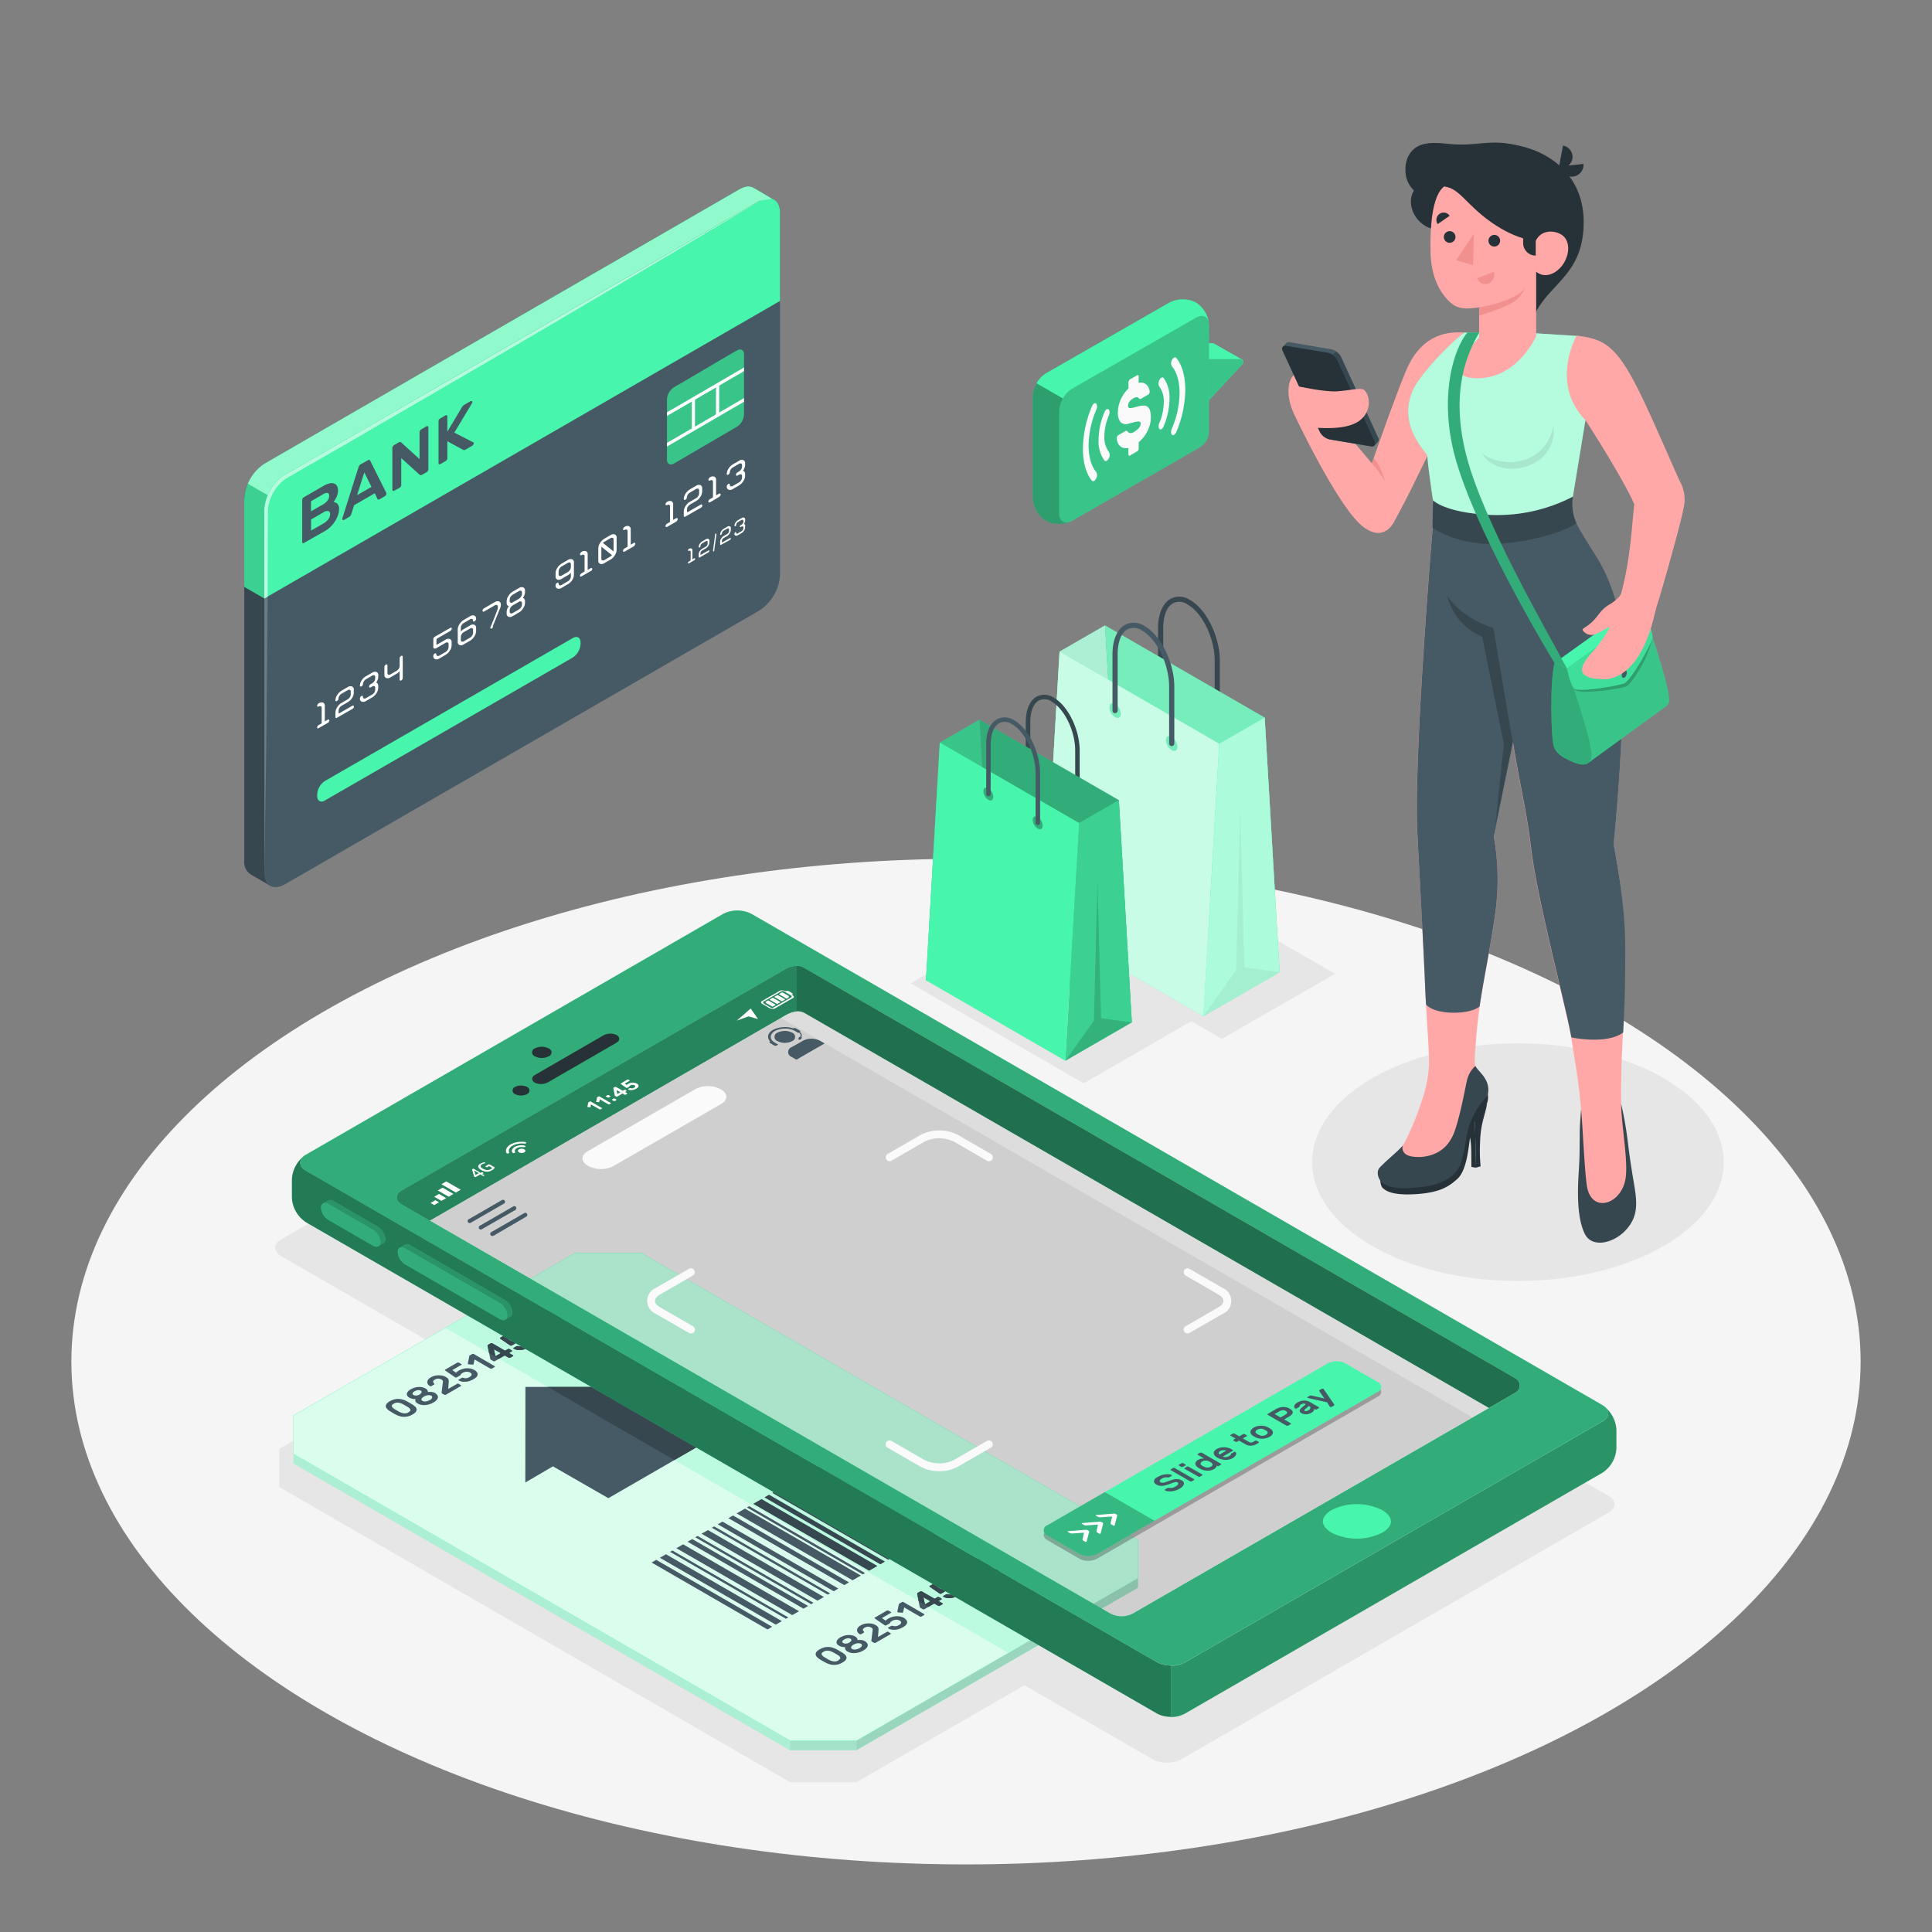 <svg xmlns="http://www.w3.org/2000/svg" xmlns:xlink="http://www.w3.org/1999/xlink" viewBox="0 0 500 500"><rect x="0" y="0" width="500" height="500" fill="#808080" stroke="none"/><defs><clipPath id="freepik--clip-path--inject-354"><path d="M192.54,91.76v15.51a4,4,0,0,1-1.82,3.15l-16.28,9.52c-1,.58-1.82.11-1.82-1V103.38a4,4,0,0,1,1.82-3.15c4.45-2.56,11.84-7,16.28-9.52C191.73,90.13,192.54,90.6,192.54,91.76Z" style="fill:#47F6AC"></path></clipPath></defs><g id="freepik--Floor--inject-354"><ellipse id="freepik--floor--inject-354" cx="250" cy="352.38" rx="231.53" ry="130.13" style="fill:#f5f5f5"></ellipse></g><g id="freepik--Shadows--inject-354"><ellipse id="freepik--Shadow--inject-354" cx="392.84" cy="300.76" rx="53.26" ry="30.75" style="fill:#e6e6e6"></ellipse><path id="freepik--shadow--inject-354" d="M417.61,388.43a1.2,1.2,0,0,0-.16-.27l-.14-.18a1.45,1.45,0,0,0-.17-.19,1,1,0,0,0-.18-.17,3.61,3.61,0,0,0-.67-.48L190.78,256.94a8.26,8.26,0,0,0-7.47,0L72.74,320.77c-.16.1-.31.18-.44.28l-.15.12a2.89,2.89,0,0,0-.63.7,1.14,1.14,0,0,0-.1.19.81.81,0,0,0-.12.29.86.86,0,0,0-.06.23,1.5,1.5,0,0,0,0,.37,2.11,2.11,0,0,0,0,.26,1.38,1.38,0,0,0,.08.29,1.18,1.18,0,0,0,.12.28,3.23,3.23,0,0,0,1.32,1.3l225.51,130.2a6.83,6.83,0,0,0,2.23.76,10.73,10.73,0,0,0,1.51.13,10.47,10.47,0,0,0,1.5-.12,2.36,2.36,0,0,0,.49-.1,7.38,7.38,0,0,0,1.35-.45l.4-.22,110.56-63.83C417.71,390.63,418.15,389.46,417.61,388.43Z" style="fill:#e6e6e6"></path><polygon id="freepik--shadow--inject-354" points="72.29 384.85 204.51 461.24 221.65 461.24 294.49 419.19 294.49 409.29 162.27 332.91 145.13 332.91 72.29 374.96 72.29 384.85" style="fill:#e6e6e6"></polygon><polygon id="freepik--shadow--inject-354" points="235.7 254.49 280.46 280.37 315.17 260.33 270.11 234.28 235.7 254.49" style="fill:#e6e6e6"></polygon><polygon id="freepik--shadow--inject-354" points="272.63 243.74 316.22 268.86 345.52 252.02 301.63 226.73 272.63 243.74" style="fill:#e6e6e6"></polygon></g><g id="freepik--Ticket--inject-354"><g id="freepik--ticket--inject-354"><polygon points="294.49 408.41 294.49 398.52 165.95 324.3 148.81 324.3 75.97 366.35 75.97 376.25 75.97 376.25 75.97 378.72 204.51 452.94 221.65 452.94 294.49 410.89 294.49 408.41 294.49 408.41" style="fill:#47F6AC"></polygon><polygon points="294.49 408.41 294.49 398.52 165.95 324.3 148.81 324.3 75.97 366.35 75.97 376.25 75.97 376.25 75.97 378.72 204.51 452.94 221.65 452.94 294.49 410.89 294.49 408.41 294.49 408.41" style="fill:#fff;opacity:0.6"></polygon><polygon points="221.65 450.46 294.49 408.41 294.49 410.89 221.65 452.94 221.65 450.46" style="opacity:0.15"></polygon><polygon points="75.97 376.25 204.51 450.46 204.51 452.94 75.97 378.72 75.97 376.25" style="opacity:0.05"></polygon><rect x="204.51" y="450.46" width="17.14" height="2.47" style="opacity:0.1"></rect><polygon points="75.97 376.25 204.51 450.46 221.65 450.46 294.49 408.41 294.49 398.52 165.95 324.3 148.81 324.3 75.97 366.35 75.97 376.25" style="fill:#47F6AC"></polygon><polygon points="75.97 376.25 204.51 450.46 221.65 450.46 294.49 408.41 294.49 398.52 165.95 324.3 148.81 324.3 75.97 366.35 75.97 376.25" style="fill:#47F6AC"></polygon><polygon points="75.97 376.25 204.51 450.46 221.65 450.46 294.49 408.41 294.49 398.52 165.95 324.3 148.81 324.3 75.97 366.35 75.97 376.25" style="fill:#fff;opacity:0.8"></polygon><polygon points="260.97 427.77 294.49 408.41 294.49 398.52 165.95 324.3 148.81 324.3 115.28 343.66 260.97 427.77" style="fill:#47F6AC;opacity:0.2"></polygon><polygon points="188.51 392.9 218.5 410.22 219.71 409.52 189.72 392.21 188.51 392.9" style="fill:#455a64"></polygon><polygon points="197.83 387.52 227.82 404.84 229.03 404.14 199.03 386.83 197.83 387.52" style="fill:#37474f"></polygon><polygon points="205.65 383.01 235.64 400.32 236.43 399.88 206.44 382.56 205.65 383.01" style="fill:#37474f"></polygon><polygon points="193.3 390.14 223.29 407.46 223.89 407.11 193.9 389.79 193.3 390.14" style="fill:#455a64"></polygon><polygon points="199.87 386.35 229.87 403.66 230.47 403.31 200.47 386 199.87 386.35" style="fill:#37474f"></polygon><polygon points="204.11 383.9 234.1 401.21 234.71 400.87 204.71 383.55 204.11 383.9" style="fill:#37474f"></polygon><polygon points="190.65 391.67 220.65 408.98 222.79 407.75 192.79 390.43 190.65 391.67" style="fill:#455a64"></polygon><polygon points="194.94 389.19 224.93 406.51 227.07 405.27 197.08 387.96 194.94 389.19" style="fill:#37474f"></polygon><polygon points="201.37 385.48 231.36 402.8 232.83 401.96 202.83 384.64 201.37 385.48" style="fill:#37474f"></polygon><polygon points="168.63 404.38 198.62 421.7 199.83 421 169.83 403.69 168.63 404.38" style="fill:#455a64"></polygon><polygon points="177.94 399 207.94 416.32 209.14 415.62 179.15 398.31 177.94 399" style="fill:#455a64"></polygon><polygon points="185.76 394.49 215.76 411.81 216.97 411.11 186.97 393.79 185.76 394.49" style="fill:#455a64"></polygon><polygon points="173.41 401.62 203.41 418.94 204.01 418.59 174.02 401.27 173.41 401.62" style="fill:#455a64"></polygon><polygon points="179.93 397.84 209.92 415.16 210.53 414.81 180.53 397.5 179.93 397.84" style="fill:#455a64"></polygon><polygon points="184.23 395.38 214.22 412.69 214.82 412.35 184.83 395.03 184.23 395.38" style="fill:#455a64"></polygon><polygon points="170.77 403.15 200.76 420.46 202.35 419.55 172.35 402.24 170.77 403.15" style="fill:#455a64"></polygon><polygon points="175.05 400.67 205.04 417.99 206.79 416.99 176.8 399.67 175.05 400.67" style="fill:#455a64"></polygon><polygon points="181.55 396.92 211.55 414.24 213.22 413.3 183.23 395.99 181.55 396.92" style="fill:#455a64"></polygon><polygon points="207.64 381.86 237.63 399.18 238.84 398.48 208.84 381.16 207.64 381.86" style="fill:#37474f"></polygon><polygon points="209.84 380.59 239.83 397.91 240.44 397.56 210.44 380.25 209.84 380.59" style="fill:#37474f"></polygon><polygon points="213.92 378.23 243.91 395.55 244.52 395.2 214.52 377.89 213.92 378.23" style="fill:#37474f"></polygon><polygon points="211.59 379.58 241.59 396.9 243.31 395.9 213.32 378.58 211.59 379.58" style="fill:#37474f"></polygon><path d="M253.38,407.47a3.49,3.49,0,0,0-1-.37,4.31,4.31,0,0,0-1.08-.11,4.74,4.74,0,0,0-1.11.17,4.8,4.8,0,0,0-1.05.42l-.45-1.43a.06.06,0,0,0,0,0,.11.11,0,0,0,0,0,.4.4,0,0,0-.22-.06.44.44,0,0,0-.23.06l-.74.42c-.07.05-.11.09-.11.13s0,.08,0,.11l.65,2.18a2.67,2.67,0,0,0,.25.58,1.79,1.79,0,0,0,.63.57,3.7,3.7,0,0,0,1,.38,4.55,4.55,0,0,0,1.11.1,4.81,4.81,0,0,0,1.12-.16,4.86,4.86,0,0,0,1-.44,2.71,2.71,0,0,0,.76-.61,1.22,1.22,0,0,0,.29-.65.94.94,0,0,0-.18-.63A2,2,0,0,0,253.38,407.47Zm-1.24,1.88a2.23,2.23,0,0,1-1.11.3,2,2,0,0,1-1-.24.67.67,0,0,1-.41-.57c0-.22.19-.44.54-.64a2.29,2.29,0,0,1,1.11-.32,2,2,0,0,1,1,.24.68.68,0,0,1,.42.58C252.68,408.92,252.5,409.14,252.14,409.35Zm-9.24,5,.71-.41c.06,0,.09-.08.09-.13s0-.09-.09-.13l-.58-.34a.52.52,0,0,0-.23-.05.51.51,0,0,0-.22.05l-.71.41-3.28-1.89a.41.41,0,0,0-.23-.06.4.4,0,0,0-.22.06l-.62.36a.25.25,0,0,0-.13.31l.62,3.26.06.18a.27.27,0,0,0,.15.15l.58.34a.51.51,0,0,0,.44,0l2.55-1.47,1,.57a.38.38,0,0,0,.22.05.32.32,0,0,0,.22-.05l.67-.38c.06,0,.09-.08.09-.13s0-.09-.09-.13Zm-3.54.86L239,413.4l1.76,1ZM218,427.7l-.34-.2-.38-.23-.39-.22-.35-.19a6.08,6.08,0,0,0-1-.43,4,4,0,0,0-1.09-.19,3.76,3.76,0,0,0-1.14.12,4.36,4.36,0,0,0-1.18.49,2.52,2.52,0,0,0-.85.69.94.94,0,0,0-.19.66,1.17,1.17,0,0,0,.35.64,3.91,3.91,0,0,0,.74.59c.2.13.43.27.7.42s.51.29.73.4a5.66,5.66,0,0,0,1,.43,4,4,0,0,0,1.09.19,4.08,4.08,0,0,0,1.14-.11,4.74,4.74,0,0,0,1.19-.5,2.82,2.82,0,0,0,.84-.68.91.91,0,0,0,.21-.66,1.21,1.21,0,0,0-.33-.63A3.91,3.91,0,0,0,218,427.7Zm-1,2a1.9,1.9,0,0,1-1.14.28,3.37,3.37,0,0,1-1.21-.36c-.22-.11-.45-.24-.7-.39s-.48-.28-.68-.41a1.4,1.4,0,0,1-.63-.69c-.05-.22.11-.44.49-.66a1.91,1.91,0,0,1,1.15-.28,3.39,3.39,0,0,1,1.2.36c.22.11.45.24.7.39s.48.28.68.41a1.31,1.31,0,0,1,.63.69C217.49,429.23,217.32,429.45,216.94,429.67Zm42.45-24.53a1.41,1.41,0,0,0-.59-.53,2.76,2.76,0,0,0-.75-.31,3.3,3.3,0,0,0-.83-.09,3.53,3.53,0,0,0-.85.1,3.93,3.93,0,0,0-.86.28l-.06-1.43a.78.78,0,0,0,0-.14.19.19,0,0,0-.11-.14l-.58-.33a.43.43,0,0,0-.44,0l-3.6,2.08a.14.14,0,0,0-.09.13.14.14,0,0,0,.09.12l.58.34a.51.51,0,0,0,.44,0l2.27-1.31.06,1.36a.89.89,0,0,0,0,.15.18.18,0,0,0,.1.13l.59.34a.51.51,0,0,0,.44,0l.68-.4a3.25,3.25,0,0,1,1-.37,1.18,1.18,0,0,1,.84.13c.25.14.34.31.26.51a1.28,1.28,0,0,1-.6.58q-.3.17-.54.27a3.67,3.67,0,0,1-.46.13,1.63,1.63,0,0,1-.37,0,1.66,1.66,0,0,1-.32,0l-.26,0a.41.41,0,0,0-.19,0l-.65.37a.2.2,0,0,0-.1.13c0,.05,0,.09.1.13a2.86,2.86,0,0,0,.71.21,3.87,3.87,0,0,0,.91,0,5.37,5.37,0,0,0,1.06-.21,5.08,5.08,0,0,0,1.14-.5,3.16,3.16,0,0,0,.76-.58,1.48,1.48,0,0,0,.35-.61A.81.81,0,0,0,259.39,405.14ZM234,418.74a3.56,3.56,0,0,0-1-.38,4.14,4.14,0,0,0-1.05-.08,4.71,4.71,0,0,0-1.05.18,5,5,0,0,0-1,.43l-.34.21a1.44,1.44,0,0,0-.33.32l-1-.66,2.31-1.34a.14.14,0,0,0,.09-.12.15.15,0,0,0-.09-.13l-.59-.34a.51.51,0,0,0-.44,0l-3.09,1.79a.14.14,0,0,0-.09.12.15.15,0,0,0,.09.13l2.54,1.75a.43.43,0,0,0,.44,0l.76-.43a.4.4,0,0,0,.15-.13,1.09,1.09,0,0,1,.08-.15.57.57,0,0,1,.15-.18,1.44,1.44,0,0,1,.35-.25,2.26,2.26,0,0,1,1-.29,1.58,1.58,0,0,1,.9.19q.45.25.42.57a.87.87,0,0,1-.5.58,3.6,3.6,0,0,1-.39.2,1.93,1.93,0,0,1-.41.12,2,2,0,0,1-.43,0,2,2,0,0,1-.47-.09.46.46,0,0,0-.23,0,.39.39,0,0,0-.2.05l-.67.39a.17.17,0,0,0-.1.12.13.13,0,0,0,.1.13,2.84,2.84,0,0,0,.76.27,4,4,0,0,0,.93.07,4.51,4.51,0,0,0,1-.19,5.18,5.18,0,0,0,1.1-.48,3.75,3.75,0,0,0,.73-.55,1.13,1.13,0,0,0,.33-.6.84.84,0,0,0-.15-.62A2.13,2.13,0,0,0,234,418.74Zm14.2-8.2a3.08,3.08,0,0,0-1-.38,4,4,0,0,0-1-.08,4.62,4.62,0,0,0-1.05.18,5.36,5.36,0,0,0-1,.42l-.34.22a1.27,1.27,0,0,0-.34.31l-1-.65,2.31-1.34a.15.15,0,0,0,.09-.13.14.14,0,0,0-.09-.12l-.58-.34a.4.4,0,0,0-.22-.05.38.38,0,0,0-.22.05l-3.1,1.78c-.06,0-.09.08-.09.13s0,.09.1.13l2.53,1.75a.43.43,0,0,0,.23.05.4.4,0,0,0,.22-.05l.75-.44a.36.36,0,0,0,.16-.13s.05-.09.07-.14a.77.77,0,0,1,.15-.19,1.57,1.57,0,0,1,.36-.24,2.11,2.11,0,0,1,1-.29,1.52,1.52,0,0,1,.9.19c.3.17.43.36.41.57s-.19.4-.5.58l-.38.2a3.17,3.17,0,0,1-.41.12,1.6,1.6,0,0,1-.44,0,1.54,1.54,0,0,1-.46-.08.5.5,0,0,0-.24,0,.42.42,0,0,0-.2.05l-.66.38c-.06,0-.1.08-.1.13s0,.1.1.13a2.84,2.84,0,0,0,.76.27,3.45,3.45,0,0,0,.92.06,3.92,3.92,0,0,0,1-.18,5.31,5.31,0,0,0,1.11-.49,3.64,3.64,0,0,0,.73-.54,1.12,1.12,0,0,0,.33-.61.87.87,0,0,0-.16-.62A2,2,0,0,0,248.17,410.54Zm-14.36,4.09a.51.51,0,0,0-.22-.05.48.48,0,0,0-.22.05l-.65.37a.19.19,0,0,0-.1.12s0,.09-.05.13l-.37,1.84a.14.14,0,0,0,.06.14.4.4,0,0,0,.21.07l.87.05a.47.47,0,0,0,.24,0,.15.15,0,0,0,.11-.11L234,416l4.06,2.35a.51.51,0,0,0,.44,0l.67-.39a.14.14,0,0,0,.09-.12.15.15,0,0,0-.09-.13Zm-3.89,7.71a.43.43,0,0,0-.44,0l-2.29,1.32.13-1.68a1.6,1.6,0,0,0,0-.52,1,1,0,0,0-.12-.37,1,1,0,0,0-.26-.28,3.75,3.75,0,0,0-.36-.24,3,3,0,0,0-.77-.31,4,4,0,0,0-1-.13,4.39,4.39,0,0,0-1.06.11,3.66,3.66,0,0,0-1.06.42,2.14,2.14,0,0,0-.65.54,1.13,1.13,0,0,0-.26.6,1,1,0,0,0,.14.59,1.55,1.55,0,0,0,.51.51.43.43,0,0,0,.44,0l.65-.37a.18.18,0,0,0,.09-.12q0-.07-.06-.15a.78.78,0,0,1-.27-.5c0-.17.14-.34.45-.51a1.71,1.71,0,0,1,.91-.26,1.68,1.68,0,0,1,.78.21,1.26,1.26,0,0,1,.31.26.46.46,0,0,1,.08.42l-.33,2.63a.31.31,0,0,0,0,.16c0,.07.07.13.16.19l.5.29a.51.51,0,0,0,.44,0l3.84-2.22a.15.15,0,0,0,.09-.13c0-.05,0-.09-.09-.13Zm-6,2.44a2.77,2.77,0,0,0-.94-.33,3.89,3.89,0,0,0-1.08,0,.82.82,0,0,0-.13-.5,1.46,1.46,0,0,0-.5-.43,2.53,2.53,0,0,0-.85-.31,3.82,3.82,0,0,0-1-.06,4.29,4.29,0,0,0-1,.18,4.62,4.62,0,0,0-.94.41,2.74,2.74,0,0,0-.7.54,1.18,1.18,0,0,0-.31.58.73.73,0,0,0,.1.55,1.34,1.34,0,0,0,.53.49,2.9,2.9,0,0,0,1.6.37.75.75,0,0,0,.06.62,1.33,1.33,0,0,0,.58.54,2.72,2.72,0,0,0,.89.33,3.46,3.46,0,0,0,1,.06,4.75,4.75,0,0,0,1.08-.2,5.57,5.57,0,0,0,1.07-.46,3.49,3.49,0,0,0,.81-.62,1.43,1.43,0,0,0,.35-.63.8.8,0,0,0-.11-.58A1.54,1.54,0,0,0,223.88,424.78Zm-4.06.28a2.32,2.32,0,0,1-.39.18,2.26,2.26,0,0,1-.43.11,1.48,1.48,0,0,1-.42,0,.77.77,0,0,1-.37-.12A.42.42,0,0,1,218,425a.29.29,0,0,1,0-.24,1,1,0,0,1,.18-.25,1.65,1.65,0,0,1,.32-.23,2.32,2.32,0,0,1,.39-.18,3.89,3.89,0,0,1,.43-.11,1.48,1.48,0,0,1,.42,0,1.07,1.07,0,0,1,.37.12.42.42,0,0,1,.21.21.29.29,0,0,1,0,.24.69.69,0,0,1-.18.25A1.31,1.31,0,0,1,219.82,425.06Zm3.16.9a1,1,0,0,1-.22.3,2.42,2.42,0,0,1-.39.27,2.62,2.62,0,0,1-.48.22,1.91,1.91,0,0,1-.51.13,2.12,2.12,0,0,1-.5,0,1.21,1.21,0,0,1-.43-.14.42.42,0,0,1-.23-.25.39.39,0,0,1,0-.28,1,1,0,0,1,.23-.3,2.34,2.34,0,0,1,.38-.28c.15-.08.31-.15.48-.22a3.3,3.3,0,0,1,.52-.13,2,2,0,0,1,.49,0,1.2,1.2,0,0,1,.43.13.49.49,0,0,1,.23.25A.37.37,0,0,1,223,426Z" style="fill:#455a64"></path><polygon points="157.44 387.73 143.1 379.49 135.95 383.67 135.98 358.94 178.8 358.93 171.56 363.05 185.91 371.3 157.44 387.73" style="fill:#455a64"></polygon><polygon points="178.8 358.93 141.76 358.94 174.53 377.86 185.91 371.3 171.56 363.05 178.8 358.93" style="fill:#37474f"></polygon><path d="M241.79,415l1,.57a.38.38,0,0,0,.22.05.32.32,0,0,0,.22-.05l.67-.38c.06,0,.09-.08.09-.13s0-.09-.09-.13l-1-.57.71-.41c.06,0,.09-.08.09-.13s0-.09-.09-.13l-.58-.34a.52.52,0,0,0-.23-.05.51.51,0,0,0-.22.05l-.71.41-3.28-1.89a.41.41,0,0,0-.23-.06.4.4,0,0,0-.22.06l-.62.36a.25.25,0,0,0-.13.31l.34,1.8,2.6,1.5Zm-1-.6-1.4.82L239,413.4Z" style="fill:#37474f"></path><path d="M247,412.33l-.38.2a3.17,3.17,0,0,1-.41.12,1.6,1.6,0,0,1-.44,0,1.54,1.54,0,0,1-.46-.08.5.5,0,0,0-.24,0,.42.42,0,0,0-.2.05l-.66.38c-.06,0-.1.08-.1.13s0,.1.1.13a2.84,2.84,0,0,0,.76.27,3.45,3.45,0,0,0,.92.06,3.92,3.92,0,0,0,1-.18,5.31,5.31,0,0,0,1.11-.49,3.64,3.64,0,0,0,.73-.54,1.12,1.12,0,0,0,.33-.61.87.87,0,0,0-.16-.62,2,2,0,0,0-.73-.61,3.08,3.08,0,0,0-1-.38,4,4,0,0,0-1-.08,4.62,4.62,0,0,0-1.05.18,5.36,5.36,0,0,0-1,.42l-.34.22a1.27,1.27,0,0,0-.34.31l-1-.65,2.31-1.34a.15.15,0,0,0,.09-.13.14.14,0,0,0-.09-.12l-.58-.34a.4.4,0,0,0-.22-.05.38.38,0,0,0-.22.05l-3.1,1.78c-.06,0-.09.08-.09.13s0,.09.1.13l2.53,1.75a.43.43,0,0,0,.23.05.4.4,0,0,0,.22-.05l.75-.44a.36.36,0,0,0,.16-.13s.05-.09.07-.14a.77.77,0,0,1,.15-.19,1.57,1.57,0,0,1,.36-.24,2.11,2.11,0,0,1,1-.29,1.52,1.52,0,0,1,.9.19c.3.17.43.36.41.57S247.28,412.15,247,412.33Z" style="fill:#37474f"></path><path d="M251,410.54a4.81,4.81,0,0,0,1.12-.16,4.86,4.86,0,0,0,1-.44,2.71,2.71,0,0,0,.76-.61,1.22,1.22,0,0,0,.29-.65.94.94,0,0,0-.18-.63,2,2,0,0,0-.66-.58,3.49,3.49,0,0,0-1-.37,4.31,4.31,0,0,0-1.08-.11,4.74,4.74,0,0,0-1.11.17,4.8,4.8,0,0,0-1.05.42l-.45-1.43a.06.06,0,0,0,0,0,.11.11,0,0,0,0,0,.4.4,0,0,0-.22-.06.44.44,0,0,0-.23.06l-.74.42c-.07.05-.11.09-.11.13s0,.08,0,.11l.65,2.18a2.67,2.67,0,0,0,.25.58,1.79,1.79,0,0,0,.63.57,3.7,3.7,0,0,0,1,.38A4.55,4.55,0,0,0,251,410.54Zm-1.39-1.7c0-.22.19-.44.54-.64a2.29,2.29,0,0,1,1.11-.32,2,2,0,0,1,1,.24.68.68,0,0,1,.42.58c0,.22-.18.44-.54.65a2.23,2.23,0,0,1-1.11.3,2,2,0,0,1-1-.24A.67.67,0,0,1,249.61,408.84Z" style="fill:#37474f"></path><path d="M258.8,404.61a2.76,2.76,0,0,0-.75-.31,3.3,3.3,0,0,0-.83-.09,3.53,3.53,0,0,0-.85.1,3.93,3.93,0,0,0-.86.28l-.06-1.43a.78.78,0,0,0,0-.14.19.19,0,0,0-.11-.14l-.58-.33a.43.43,0,0,0-.44,0l-3.6,2.08a.14.14,0,0,0-.09.13.14.14,0,0,0,.09.12l.58.34a.51.51,0,0,0,.44,0l2.27-1.31.06,1.36a.89.89,0,0,0,0,.15.18.18,0,0,0,.1.13l.59.34a.51.51,0,0,0,.44,0l.68-.4a3.25,3.25,0,0,1,1-.37,1.18,1.18,0,0,1,.84.13c.25.14.34.31.26.51a1.28,1.28,0,0,1-.6.58q-.3.17-.54.27a3.67,3.67,0,0,1-.46.13,1.63,1.63,0,0,1-.37,0,1.66,1.66,0,0,1-.32,0l-.26,0a.41.41,0,0,0-.19,0l-.65.37a.2.2,0,0,0-.1.13c0,.05,0,.09.1.13a2.86,2.86,0,0,0,.71.21,3.87,3.87,0,0,0,.91,0,5.37,5.37,0,0,0,1.06-.21,5.08,5.08,0,0,0,1.14-.5,3.16,3.16,0,0,0,.76-.58,1.48,1.48,0,0,0,.35-.61.81.81,0,0,0-.1-.6A1.41,1.41,0,0,0,258.8,404.61Z" style="fill:#37474f"></path><path d="M142.18,343.27a3.42,3.42,0,0,0-1-.37,4.44,4.44,0,0,0-1.09-.11A4.74,4.74,0,0,0,139,343a4.8,4.8,0,0,0-1,.42l-.44-1.43a.06.06,0,0,0,0,0s0,0-.06-.05a.51.51,0,0,0-.44,0l-.74.43c-.08,0-.11.09-.11.13a.36.36,0,0,0,0,.11l.64,2.18a2.72,2.72,0,0,0,.26.58,1.79,1.79,0,0,0,.63.57,3.57,3.57,0,0,0,1,.38,4.51,4.51,0,0,0,1.1.1,4.74,4.74,0,0,0,1.12-.17,4.29,4.29,0,0,0,1.06-.43,2.83,2.83,0,0,0,.75-.61,1.2,1.2,0,0,0,.3-.65,1,1,0,0,0-.19-.63A2,2,0,0,0,142.18,343.27ZM141,345.14a2.18,2.18,0,0,1-1.12.31,2,2,0,0,1-1-.24c-.28-.16-.42-.35-.41-.57s.18-.44.54-.65a2.38,2.38,0,0,1,1.11-.31,2,2,0,0,1,1,.24.68.68,0,0,1,.42.58C141.48,344.72,141.31,344.94,141,345.14Zm-9.24,5,.7-.41c.06,0,.1-.08.09-.13s0-.09-.09-.13l-.58-.34a.51.51,0,0,0-.44,0l-.71.41-3.29-1.9a.51.51,0,0,0-.44,0l-.63.36a.28.28,0,0,0-.13.32l.63,3.26a.78.78,0,0,0,.05.18.31.31,0,0,0,.15.15l.58.34a.56.56,0,0,0,.23.05.48.48,0,0,0,.22-.05l2.55-1.47,1,.57a.4.4,0,0,0,.22.05.41.41,0,0,0,.23-.05l.66-.38c.06,0,.09-.08.09-.13a.15.15,0,0,0-.09-.13Zm-3.55.85-.35-1.82,1.76,1ZM106.75,363.5l-.33-.21-.39-.22-.38-.22-.36-.2a6.18,6.18,0,0,0-1-.42,4,4,0,0,0-1.08-.19,3.76,3.76,0,0,0-1.14.12,4.37,4.37,0,0,0-1.19.48,2.71,2.71,0,0,0-.84.7.89.89,0,0,0-.19.66,1.1,1.1,0,0,0,.34.63,3.94,3.94,0,0,0,.75.6l.69.42c.27.16.51.29.73.4a5.76,5.76,0,0,0,1,.43,4.37,4.37,0,0,0,1.08.19,3.69,3.69,0,0,0,1.14-.12,4.11,4.11,0,0,0,1.19-.49,2.89,2.89,0,0,0,.85-.68.93.93,0,0,0,.2-.66,1.05,1.05,0,0,0-.33-.63A3.61,3.61,0,0,0,106.75,363.5Zm-1,2a1.86,1.86,0,0,1-1.14.28,3.27,3.27,0,0,1-1.2-.36l-.71-.39-.67-.41a1.31,1.31,0,0,1-.63-.69c-.06-.22.11-.44.49-.66A2,2,0,0,1,103,363a3.3,3.3,0,0,1,1.2.37c.22.11.46.24.71.39s.48.28.67.41a1.38,1.38,0,0,1,.64.69C106.29,365,106.13,365.25,105.74,365.47Zm42.46-24.53a1.55,1.55,0,0,0-.59-.53,3,3,0,0,0-.76-.31,3.75,3.75,0,0,0-.82-.1,5,5,0,0,0-.86.1,4.49,4.49,0,0,0-.85.29l-.07-1.43a.71.71,0,0,0,0-.14.21.21,0,0,0-.11-.14l-.58-.33a.4.4,0,0,0-.22-.06.41.41,0,0,0-.23.06l-3.6,2.08a.14.14,0,0,0-.09.12.15.15,0,0,0,.09.13l.59.34a.48.48,0,0,0,.22.05.51.51,0,0,0,.22-.05l2.27-1.31.06,1.36a.81.81,0,0,0,0,.15.2.2,0,0,0,.11.13l.58.34a.52.52,0,0,0,.23.05.51.51,0,0,0,.22-.05l.68-.4a3.16,3.16,0,0,1,1-.37,1.15,1.15,0,0,1,.84.13c.25.14.33.31.26.51a1.27,1.27,0,0,1-.61.58,3.29,3.29,0,0,1-.54.26,2.3,2.3,0,0,1-.45.14l-.38,0a1.55,1.55,0,0,1-.31,0l-.26,0a.29.29,0,0,0-.19.05l-.65.37c-.06,0-.1.08-.1.13s0,.09.1.13a2.77,2.77,0,0,0,.7.21,4.59,4.59,0,0,0,.92,0,5.66,5.66,0,0,0,1.06-.21,5.28,5.28,0,0,0,1.13-.5,3.22,3.22,0,0,0,.76-.58,1.4,1.4,0,0,0,.36-.61A.85.85,0,0,0,148.2,340.94Zm-25.43,13.6a3.17,3.17,0,0,0-1-.38,4.07,4.07,0,0,0-1.05-.08,4.63,4.63,0,0,0-1,.18,5.08,5.08,0,0,0-1,.42l-.34.22a1.3,1.3,0,0,0-.34.32l-1-.66,2.31-1.34a.15.15,0,0,0,.09-.13.14.14,0,0,0-.09-.12l-.58-.34a.4.4,0,0,0-.22-.05.41.41,0,0,0-.23.05l-3.09,1.78c-.06,0-.09.08-.09.13a.15.15,0,0,0,.09.13l2.54,1.75a.41.41,0,0,0,.23.05.4.4,0,0,0,.22-.05L119,356a.36.36,0,0,0,.16-.13l.07-.14a1,1,0,0,1,.15-.19,2,2,0,0,1,.36-.24,2.11,2.11,0,0,1,1-.29,1.6,1.6,0,0,1,.9.19c.3.17.43.36.41.57s-.19.4-.5.58c-.13.07-.25.14-.39.2a1.85,1.85,0,0,1-.4.12,2.12,2.12,0,0,1-.44,0,1.87,1.87,0,0,1-.46-.09.5.5,0,0,0-.24,0,.42.42,0,0,0-.2.05l-.66.39c-.07,0-.1.07-.1.12s0,.1.1.13a2.72,2.72,0,0,0,.76.27,3.42,3.42,0,0,0,.92.06,3.92,3.92,0,0,0,1-.18,4.84,4.84,0,0,0,1.11-.49,3.64,3.64,0,0,0,.73-.54,1.21,1.21,0,0,0,.33-.6.88.88,0,0,0-.16-.63A2.13,2.13,0,0,0,122.77,354.54ZM137,346.33a3.53,3.53,0,0,0-1-.37,4.14,4.14,0,0,0-1.05-.08,4.28,4.28,0,0,0-1,.18,4.46,4.46,0,0,0-1,.42l-.34.22a1.4,1.4,0,0,0-.33.31l-1-.66L133.6,345a.15.15,0,0,0,.09-.13c0-.05,0-.09-.09-.13l-.58-.33a.44.44,0,0,0-.23-.06.4.4,0,0,0-.22.06l-3.09,1.78c-.06,0-.09.08-.09.13s0,.09.09.13l2.54,1.75a.51.51,0,0,0,.44,0l.76-.44a.33.33,0,0,0,.15-.13s0-.09.08-.14a.77.77,0,0,1,.15-.19,1.71,1.71,0,0,1,.35-.24,2.18,2.18,0,0,1,1-.29,1.56,1.56,0,0,1,.91.19c.29.17.43.36.41.57s-.19.4-.5.58a3.49,3.49,0,0,1-.39.19,2,2,0,0,1-.41.13,1.53,1.53,0,0,1-.43,0,1.6,1.6,0,0,1-.47-.08.59.59,0,0,0-.23,0,.52.52,0,0,0-.2.06l-.67.38a.2.2,0,0,0-.1.13.14.14,0,0,0,.1.13,2.91,2.91,0,0,0,.77.27,3.42,3.42,0,0,0,.92.06,4.38,4.38,0,0,0,1-.18,5.31,5.31,0,0,0,1.11-.49,3.24,3.24,0,0,0,.72-.55,1.15,1.15,0,0,0,.34-.6.87.87,0,0,0-.16-.62A2.24,2.24,0,0,0,137,346.33Zm-14.36,4.1a.56.56,0,0,0-.23-.05.51.51,0,0,0-.22.05l-.64.37a.29.29,0,0,0-.11.11s0,.09,0,.14l-.38,1.84a.13.13,0,0,0,.07.14.33.33,0,0,0,.21.06l.86.06a.55.55,0,0,0,.24,0c.07,0,.11-.06.12-.12l.25-1.2,4.07,2.35a.51.51,0,0,0,.44,0l.67-.39a.14.14,0,0,0,.09-.12.15.15,0,0,0-.09-.13Zm-3.89,7.71a.44.44,0,0,0-.23-.06.4.4,0,0,0-.22.06L116,359.45l.13-1.68a1.53,1.53,0,0,0,0-.51.86.86,0,0,0-.13-.37.83.83,0,0,0-.25-.28,2,2,0,0,0-.37-.24,2.94,2.94,0,0,0-.76-.31,4.2,4.2,0,0,0-1-.13,4.34,4.34,0,0,0-1.06.11,3.66,3.66,0,0,0-1.06.42,2.17,2.17,0,0,0-.66.54,1.19,1.19,0,0,0-.25.6,1,1,0,0,0,.13.59,1.55,1.55,0,0,0,.51.51.4.4,0,0,0,.22.06.48.48,0,0,0,.22-.06l.66-.37a.22.22,0,0,0,.09-.12.17.17,0,0,0-.06-.15.81.81,0,0,1-.27-.5c0-.17.14-.34.44-.51a1.66,1.66,0,0,1,.92-.26,1.68,1.68,0,0,1,.78.21,1.22,1.22,0,0,1,.3.26.47.47,0,0,1,.09.41l-.33,2.64a.42.42,0,0,0,0,.16.35.35,0,0,0,.16.19l.51.29a.51.51,0,0,0,.44,0l3.84-2.22c.06,0,.09-.08.09-.13s0-.09-.09-.13Zm-6,2.44a2.7,2.7,0,0,0-.94-.33,4.21,4.21,0,0,0-1.07,0,.82.82,0,0,0-.14-.49,1.41,1.41,0,0,0-.49-.43,2.7,2.7,0,0,0-.85-.31,3.87,3.87,0,0,0-1-.06,4.3,4.3,0,0,0-1,.18,4.18,4.18,0,0,0-.94.41,3,3,0,0,0-.71.54,1.24,1.24,0,0,0-.31.57.84.84,0,0,0,.1.56,1.45,1.45,0,0,0,.54.49,2.88,2.88,0,0,0,1.6.37.79.79,0,0,0,0,.62,1.5,1.5,0,0,0,.59.54,2.56,2.56,0,0,0,.89.33,3.42,3.42,0,0,0,1,.06,4.75,4.75,0,0,0,1.08-.2,5.49,5.49,0,0,0,1.06-.46,3.29,3.29,0,0,0,.81-.62,1.34,1.34,0,0,0,.35-.63.78.78,0,0,0-.11-.59A1.52,1.52,0,0,0,112.68,360.58Zm-4.05.28a2.87,2.87,0,0,1-.4.18,2.09,2.09,0,0,1-.43.11,1.48,1.48,0,0,1-.42,0A1.09,1.09,0,0,1,107,361a.42.42,0,0,1-.21-.21.29.29,0,0,1,0-.24.59.59,0,0,1,.18-.25,1.56,1.56,0,0,1,.31-.23,2.43,2.43,0,0,1,.4-.18,2.26,2.26,0,0,1,.43-.11,1.48,1.48,0,0,1,.42,0,1.15,1.15,0,0,1,.37.12.4.4,0,0,1,.2.21.29.29,0,0,1,0,.24.72.72,0,0,1-.19.25A1.92,1.92,0,0,1,108.63,360.86Zm3.16.9a1.12,1.12,0,0,1-.23.29,1.87,1.87,0,0,1-.38.28,2.88,2.88,0,0,1-1,.35,1.62,1.62,0,0,1-.49,0,1,1,0,0,1-.43-.13.48.48,0,0,1-.24-.25.4.4,0,0,1,0-.28,1,1,0,0,1,.22-.3,2.44,2.44,0,0,1,.39-.28,3,3,0,0,1,.48-.22,3.18,3.18,0,0,1,.51-.13,2.1,2.1,0,0,1,.5,0,1,1,0,0,1,.42.13.48.48,0,0,1,.24.25A.42.42,0,0,1,111.79,361.76Z" style="fill:#455a64"></path><path d="M130.6,350.81l1,.57a.4.4,0,0,0,.22.05.41.41,0,0,0,.23-.05l.66-.38c.06,0,.09-.08.09-.13a.15.15,0,0,0-.09-.13l-1-.57.7-.41c.06,0,.1-.08.09-.13s0-.09-.09-.13l-.58-.34a.51.51,0,0,0-.44,0l-.71.41-3.29-1.9a.51.51,0,0,0-.44,0l-.63.36a.28.28,0,0,0-.13.32l.35,1.8,2.59,1.5Zm-1-.6-1.41.81-.35-1.82Z" style="fill:#37474f"></path><path d="M135.78,348.13a3.49,3.49,0,0,1-.39.19,2,2,0,0,1-.41.13,1.53,1.53,0,0,1-.43,0,1.6,1.6,0,0,1-.47-.08.59.59,0,0,0-.23,0,.52.52,0,0,0-.2.06l-.67.38a.2.2,0,0,0-.1.13.14.14,0,0,0,.1.13,2.91,2.91,0,0,0,.77.27,3.42,3.42,0,0,0,.92.06,4.38,4.38,0,0,0,1-.18,5.31,5.31,0,0,0,1.11-.49,3.24,3.24,0,0,0,.72-.55,1.15,1.15,0,0,0,.34-.6.87.87,0,0,0-.16-.62,2.24,2.24,0,0,0-.73-.62,3.53,3.53,0,0,0-1-.37,4.14,4.14,0,0,0-1.05-.08,4.28,4.28,0,0,0-1,.18,4.46,4.46,0,0,0-1,.42l-.34.22a1.4,1.4,0,0,0-.33.31l-1-.66L133.6,345a.15.15,0,0,0,.09-.13c0-.05,0-.09-.09-.13l-.58-.33a.44.44,0,0,0-.23-.06.4.4,0,0,0-.22.06l-3.09,1.78c-.06,0-.09.08-.09.13s0,.09.09.13l2.54,1.75a.51.51,0,0,0,.44,0l.76-.44a.33.33,0,0,0,.15-.13s0-.09.08-.14a.77.77,0,0,1,.15-.19,1.71,1.71,0,0,1,.35-.24,2.18,2.18,0,0,1,1-.29,1.56,1.56,0,0,1,.91.19c.29.17.43.36.41.57S136.09,348,135.78,348.13Z" style="fill:#37474f"></path><path d="M139.8,346.34a4.74,4.74,0,0,0,1.12-.17,4.29,4.29,0,0,0,1.06-.43,2.83,2.83,0,0,0,.75-.61,1.2,1.2,0,0,0,.3-.65,1,1,0,0,0-.19-.63,2,2,0,0,0-.66-.58,3.42,3.42,0,0,0-1-.37,4.44,4.44,0,0,0-1.09-.11A4.74,4.74,0,0,0,139,343a4.8,4.8,0,0,0-1,.42l-.44-1.43a.06.06,0,0,0,0,0s0,0-.06-.05a.51.51,0,0,0-.44,0l-.74.43c-.08,0-.11.09-.11.13a.36.36,0,0,0,0,.11l.64,2.18a2.72,2.72,0,0,0,.26.58,1.79,1.79,0,0,0,.63.57,3.57,3.57,0,0,0,1,.38A4.51,4.51,0,0,0,139.8,346.34Zm-1.38-1.7c0-.23.18-.44.54-.65a2.38,2.38,0,0,1,1.11-.31,2,2,0,0,1,1,.24.68.68,0,0,1,.42.58c0,.22-.17.44-.53.64a2.18,2.18,0,0,1-1.12.31,2,2,0,0,1-1-.24C138.55,345.05,138.41,344.86,138.42,344.64Z" style="fill:#37474f"></path><path d="M147.61,340.41a3,3,0,0,0-.76-.31,3.75,3.75,0,0,0-.82-.1,5,5,0,0,0-.86.1,4.49,4.49,0,0,0-.85.29l-.07-1.43a.71.71,0,0,0,0-.14.21.21,0,0,0-.11-.14l-.58-.33a.4.4,0,0,0-.22-.06.41.41,0,0,0-.23.06l-3.6,2.08a.14.14,0,0,0-.09.12.15.15,0,0,0,.09.13l.59.34a.48.48,0,0,0,.22.05.51.51,0,0,0,.22-.05l2.27-1.31.06,1.36a.81.81,0,0,0,0,.15.2.2,0,0,0,.11.13l.58.34a.52.52,0,0,0,.23.05.51.51,0,0,0,.22-.05l.68-.4a3.16,3.16,0,0,1,1-.37,1.15,1.15,0,0,1,.84.13c.25.14.33.31.26.51a1.27,1.27,0,0,1-.61.58,3.29,3.29,0,0,1-.54.26,2.3,2.3,0,0,1-.45.14l-.38,0a1.55,1.55,0,0,1-.31,0l-.26,0a.29.29,0,0,0-.19.05l-.65.37c-.06,0-.1.08-.1.13s0,.09.1.13a2.77,2.77,0,0,0,.7.21,4.59,4.59,0,0,0,.92,0,5.66,5.66,0,0,0,1.06-.21,5.28,5.28,0,0,0,1.13-.5,3.22,3.22,0,0,0,.76-.58,1.4,1.4,0,0,0,.36-.61.85.85,0,0,0-.1-.6A1.55,1.55,0,0,0,147.61,340.41Z" style="fill:#37474f"></path></g></g><g id="freepik--Device--inject-354"><g id="freepik--device--inject-354"><path d="M416,364.9a1.07,1.07,0,0,0-.16-.27,1.77,1.77,0,0,0-.14-.17l-.15-.19-.18-.17a4.71,4.71,0,0,0-.66-.46L194.47,236.5a8.09,8.09,0,0,0-7.3,0l-108,62.33c-.16.1-.31.18-.43.27l-.15.12a2.78,2.78,0,0,0-.61.69.78.78,0,0,0-.11.18,1.08,1.08,0,0,0-.11.28,1.8,1.8,0,0,0-.06.22,1.55,1.55,0,0,0,0,.37,2,2,0,0,0,0,.25,1.57,1.57,0,0,0,.08.29,2.18,2.18,0,0,0,.11.27,3.18,3.18,0,0,0,1.3,1.27L299.42,430.18a6.7,6.7,0,0,0,2.17.74,10.31,10.31,0,0,0,1.48.12,10.17,10.17,0,0,0,1.47-.11,2.46,2.46,0,0,0,.47-.1,6.4,6.4,0,0,0,1.32-.44c.14-.06.26-.14.39-.21l108-62.33C416.07,367.05,416.5,365.91,416,364.9Zm-23.71-4.52-6.91,4-92,53.07c-.25.13-.49.26-.74.37a6.27,6.27,0,0,1-4.74,0c-.25-.11-.51-.24-.75-.37L112.49,316.6,104,311.73a3.24,3.24,0,0,1-.79-.62c-.88-1-.6-2.18.79-3l98.85-57.06a6.27,6.27,0,0,1,3.84-1.07,4.09,4.09,0,0,1,.94.25,3.07,3.07,0,0,1,.48.24L392.26,356.76A2.09,2.09,0,0,1,392.26,360.38Z" style="fill:#47F6AC"></path><path d="M416,364.9a1.07,1.07,0,0,0-.16-.27,1.77,1.77,0,0,0-.14-.17l-.15-.19-.18-.17a4.71,4.71,0,0,0-.66-.46L194.47,236.5a8.09,8.09,0,0,0-7.3,0l-108,62.33c-.16.1-.31.18-.43.27l-.15.12a2.78,2.78,0,0,0-.61.69.78.78,0,0,0-.11.18,1.08,1.08,0,0,0-.11.28,1.8,1.8,0,0,0-.06.22,1.55,1.55,0,0,0,0,.37,2,2,0,0,0,0,.25,1.57,1.57,0,0,0,.08.29,2.18,2.18,0,0,0,.11.27,3.18,3.18,0,0,0,1.3,1.27L299.42,430.18a6.7,6.7,0,0,0,2.17.74,10.31,10.31,0,0,0,1.48.12,10.17,10.17,0,0,0,1.47-.11,2.46,2.46,0,0,0,.47-.1,6.4,6.4,0,0,0,1.32-.44c.14-.06.26-.14.39-.21l108-62.33C416.07,367.05,416.5,365.91,416,364.9Zm-23.71-4.52-6.91,4-92,53.07c-.25.13-.49.26-.74.37a6.27,6.27,0,0,1-4.74,0c-.25-.11-.51-.24-.75-.37L112.49,316.6,104,311.73a3.24,3.24,0,0,1-.79-.62c-.88-1-.6-2.18.79-3l98.85-57.06a6.27,6.27,0,0,1,3.84-1.07,4.09,4.09,0,0,1,.94.25,3.07,3.07,0,0,1,.48.24L392.26,356.76A2.09,2.09,0,0,1,392.26,360.38Z" style="opacity:0.3"></path><path d="M78.78,299.11a8.17,8.17,0,0,0-3.23,6V310a8.08,8.08,0,0,0,3.65,6.33L299.4,443.44a7,7,0,0,0,2.68.82,7.77,7.77,0,0,0,1,.06h0V431.05h0a9,9,0,0,1-1.48-.12,6.47,6.47,0,0,1-2.17-.74L79.21,303C77.35,302,77.2,300.27,78.78,299.11Z" style="fill:#47F6AC"></path><path d="M78.78,299.11a8.17,8.17,0,0,0-3.23,6V310a8.08,8.08,0,0,0,3.65,6.33L299.4,443.44a7,7,0,0,0,2.68.82,7.77,7.77,0,0,0,1,.06h0V431.05h0a9,9,0,0,1-1.48-.12,6.47,6.47,0,0,1-2.17-.74L79.21,303C77.35,302,77.2,300.27,78.78,299.11Z" style="opacity:0.5"></path><path d="M357.65,390.78a14.7,14.7,0,0,0-13,0,5.26,5.26,0,0,0-1.95,1.78c-1.17,2,1,3.56,1.95,4.13a14.7,14.7,0,0,0,13,0,5.51,5.51,0,0,0,2-1.78C360.77,392.88,358.62,391.35,357.65,390.78Z" style="fill:#47F6AC"></path><path d="M142,273.38a1.09,1.09,0,0,0,0-2.06,3.94,3.94,0,0,0-3.57,0,1.09,1.09,0,0,0,0,2.06A3.94,3.94,0,0,0,142,273.38Z" style="fill:#263238"></path><path d="M136.42,283.14a1,1,0,0,0,0-1.83,3.54,3.54,0,0,0-3.17,0,1,1,0,0,0,0,1.83A3.48,3.48,0,0,0,136.42,283.14Z" style="fill:#263238"></path><path d="M141.78,280.12l17.72-10.24c1-.56,1-1.44.11-2a3.76,3.76,0,0,0-3.41.06l-17.72,10.23c-1,.56-1,1.45-.11,2A3.76,3.76,0,0,0,141.78,280.12Z" style="fill:#263238"></path><path d="M415.16,364c1.52,1.18,1.35,2.84-.48,3.89l-108,62.34a7.49,7.49,0,0,1-3.65.86v13.27a7.43,7.43,0,0,0,3.64-.89l108-62.31a8,8,0,0,0,3.65-6.33l0-4.83A8.17,8.17,0,0,0,415.16,364Z" style="fill:#47F6AC"></path><path d="M415.16,364c1.52,1.18,1.35,2.84-.48,3.89l-108,62.34a7.49,7.49,0,0,1-3.65.86v13.27a7.43,7.43,0,0,0,3.64-.89l108-62.31a8,8,0,0,0,3.65-6.33l0-4.83A8.17,8.17,0,0,0,415.16,364Z" style="opacity:0.4"></path><g id="freepik--device--inject-354"><g id="freepik--Mobile--inject-354"><path d="M130.71,336.5a4,4,0,0,1,1.88,3.13,1.15,1.15,0,0,1-.52,1.1l-1.32.77a1.39,1.39,0,0,1-1.36-.16l-24.55-14.17A4,4,0,0,1,103,324a1.23,1.23,0,0,1,.48-1.08c.24-.15,1.13-.66,1.36-.79a1.4,1.4,0,0,1,1.37.15Z" style="fill:#47F6AC"></path><path d="M130.71,336.5a4,4,0,0,1,1.88,3.13,1.15,1.15,0,0,1-.52,1.1l-1.32.77a1.39,1.39,0,0,1-1.36-.16l-24.55-14.17A4,4,0,0,1,103,324a1.23,1.23,0,0,1,.48-1.08c.24-.15,1.13-.66,1.36-.79a1.4,1.4,0,0,1,1.37.15Z" style="opacity:0.4"></path><path d="M129.39,337.26l-24.55-14.18c-1-.6-1.89-.17-1.89,1a4,4,0,0,0,1.89,3.13l24.55,14.17c1,.61,1.89.18,1.89-.95A4,4,0,0,0,129.39,337.26Z" style="fill:#47F6AC"></path><path d="M129.39,337.26l-24.55-14.18c-1-.6-1.89-.17-1.89,1a4,4,0,0,0,1.89,3.13l24.55,14.17c1,.61,1.89.18,1.89-.95A4,4,0,0,0,129.39,337.26Z" style="opacity:0.3"></path><path d="M97.85,317.52a4.05,4.05,0,0,1,1.88,3.14,1.16,1.16,0,0,1-.52,1.1l-1.32.77a1.39,1.39,0,0,1-1.36-.16L85,315.69a4,4,0,0,1-1.89-3.13,1.2,1.2,0,0,1,.48-1.08c.23-.15,1.12-.66,1.36-.79a1.35,1.35,0,0,1,1.36.15Z" style="fill:#47F6AC"></path><path d="M97.85,317.52a4.05,4.05,0,0,1,1.88,3.14,1.16,1.16,0,0,1-.52,1.1l-1.32.77a1.39,1.39,0,0,1-1.36-.16L85,315.69a4,4,0,0,1-1.89-3.13,1.2,1.2,0,0,1,.48-1.08c.23-.15,1.12-.66,1.36-.79a1.35,1.35,0,0,1,1.36.15Z" style="opacity:0.4"></path><path d="M96.53,318.28,85,311.6c-1-.6-1.89-.17-1.89,1A4,4,0,0,0,85,315.69l11.57,6.68c1,.6,1.89.18,1.89-.95A4.06,4.06,0,0,0,96.53,318.28Z" style="fill:#47F6AC"></path><path d="M96.53,318.28,85,311.6c-1-.6-1.89-.17-1.89,1A4,4,0,0,0,85,315.69l11.57,6.68c1,.6,1.89.18,1.89-.95A4.06,4.06,0,0,0,96.53,318.28Z" style="opacity:0.3"></path></g></g><path d="M392.26,360.38l-6.91,4-177-102.15c-1.72-1-3.53-.41-5.25.58L111.2,315.88,104,311.72a3.22,3.22,0,0,1-.79-.61c-.88-1-.6-2.18.79-3l98.85-57.06a6.27,6.27,0,0,1,3.84-1.07,3.28,3.28,0,0,1,.94.25,3.07,3.07,0,0,1,.48.24L392.26,356.76A2.09,2.09,0,0,1,392.26,360.38Z" style="fill:#47F6AC"></path><path d="M392.26,360.38l-6.91,4-177-102.15c-1.72-1-3.53-.41-5.25.58L111.2,315.88,104,311.72a3.22,3.22,0,0,1-.79-.61c-.88-1-.6-2.18.79-3l98.85-57.06a6.27,6.27,0,0,1,3.84-1.07,3.28,3.28,0,0,1,.94.25,3.07,3.07,0,0,1,.48.24L392.26,356.76A2.09,2.09,0,0,1,392.26,360.38Z" style="opacity:0.5"></path><path d="M206.1,250a7,7,0,0,0-3.21,1.09L104,308.11c-1.39.82-1.67,2-.79,3a3.22,3.22,0,0,0,.79.61l7.16,4.16,91.94-53.08a7.62,7.62,0,0,1,3-1.06Z" style="fill:#47F6AC"></path><path d="M206.1,250a7,7,0,0,0-3.21,1.09L104,308.11c-1.39.82-1.67,2-.79,3a3.22,3.22,0,0,0,.79.61l7.16,4.16,91.94-53.08a7.62,7.62,0,0,1,3-1.06Z" style="opacity:0.4"></path></g><g id="freepik--Window--inject-354"><path d="M392.26,360.33l-6.91,4-92,53.07c-.25.13-.49.26-.74.36a6.18,6.18,0,0,1-4.74,0,7.36,7.36,0,0,1-.75-.36L112.49,316.55,104,311.68a3.24,3.24,0,0,1-.79-.62c-.88-1-.6-2.19.79-3L202.89,251a6.33,6.33,0,0,1,3.84-1.06,3.64,3.64,0,0,1,.94.25,3,3,0,0,1,.48.23l184.11,106.3A2.09,2.09,0,0,1,392.26,360.33Z" style="opacity:0.1"></path><path d="M124.92,304.21a.33.33,0,0,1-.15,0l-.48-.28-1.17.68a.21.21,0,0,1-.2,0l-.17-.1a.18.18,0,0,1-.08-.06s0,0,0-.06l-.5-1.73s0-.05,0-.07l.06,0,.17-.1a.23.23,0,0,1,.14,0,.44.44,0,0,1,.15.05l1.7,1,.26-.15a.25.25,0,0,1,.14,0,.48.48,0,0,1,.14.05l.12.07s.08.06.08.08,0,.05-.07.08l-.26.15.49.28s.08.06.08.08,0,.06-.08.09l-.19.11A.27.27,0,0,1,124.92,304.21Zm-1-.61-1.21-.7.37,1.19Z" style="fill:#fff"></path><path d="M126,303.24a3.14,3.14,0,0,1-1.46-.45c-.48-.28-.74-.56-.77-.85s.15-.54.57-.78a2.53,2.53,0,0,1,.53-.24,2.09,2.09,0,0,1,.53-.11h.09l0,0,.11.19s0,0,0,.05h-.06a2,2,0,0,0-.76.25q-.42.24-.39.54c0,.2.22.41.59.62a2.4,2.4,0,0,0,1.07.35,1.72,1.72,0,0,0,.91-.21,2,2,0,0,0,.26-.18.7.7,0,0,0,.15-.18l-.79-.46-.48.28a.2.2,0,0,1-.14,0,.3.3,0,0,1-.15-.05l-.11-.06s-.08-.06-.08-.08,0-.05.07-.08l.77-.45a.27.27,0,0,1,.17,0,.32.32,0,0,1,.17.06l1.12.65a.23.23,0,0,1,.09.06.06.06,0,0,1,0,.06,1.31,1.31,0,0,1-.68.67A2.4,2.4,0,0,1,126,303.24Z" style="fill:#fff"></path><path d="M135.68,297.45c.38.21.38.56,0,.78a1.46,1.46,0,0,1-1.35,0c-.38-.22-.38-.57,0-.78A1.46,1.46,0,0,1,135.68,297.45Z" style="fill:#fff"></path><path d="M133.22,296.81c-.69.39-.9,1-.64,1.45a.46.46,0,0,0,.41.16h0c.22,0,.38-.15.31-.28-.19-.35,0-.75.44-1a2.8,2.8,0,0,1,1.78-.25c.22,0,.45-.05.48-.18h0c0-.11-.09-.21-.27-.24A3.9,3.9,0,0,0,133.22,296.81Z" style="fill:#fff"></path><path d="M132.13,296.18c-1,.59-1.38,1.41-1.09,2.17,0,.11.22.18.41.17h0c.22,0,.37-.14.32-.26-.24-.62.05-1.29.88-1.77a5.15,5.15,0,0,1,3.07-.52c.22,0,.43-.05.46-.18h0c0-.11-.11-.22-.3-.24A6.22,6.22,0,0,0,132.13,296.18Z" style="fill:#fff"></path><path d="M152.13,286.5a.18.18,0,0,1-.11,0,.09.09,0,0,1,0-.08l.21-1a.64.64,0,0,1,0-.07.13.13,0,0,1,.06-.07l.35-.2a.25.25,0,0,1,.24,0l2.9,1.68a.07.07,0,0,1,.05.06.08.08,0,0,1-.05.07l-.36.21a.24.24,0,0,1-.12,0,.21.21,0,0,1-.12,0l-2.22-1.27-.14.65a.13.13,0,0,1-.06.07l-.13,0Z" style="fill:#fff"></path><path d="M154.4,285.19a.18.18,0,0,1-.11,0,.1.1,0,0,1,0-.08l.21-1s0-.05,0-.08a.17.17,0,0,1,.06-.06l.35-.2a.25.25,0,0,1,.24,0l2.9,1.67a.08.08,0,0,1,.05.07s0,0-.05.07l-.36.21a.26.26,0,0,1-.24,0l-2.22-1.28-.14.66a.09.09,0,0,1-.06.06.19.19,0,0,1-.13,0Z" style="fill:#fff"></path><path d="M157.26,283.4a.21.21,0,0,1,.12,0,.24.24,0,0,1,.12,0l.44.26a.07.07,0,0,1,.05.06.1.1,0,0,1-.05.08l-.42.24-.12,0-.12,0-.44-.26s-.05,0-.05-.07,0,0,.05-.07Zm1.57.91a.25.25,0,0,1,.24,0l.44.25s.05,0,.05.07,0,.05-.05.07l-.42.24a.26.26,0,0,1-.24,0l-.44-.25s0,0,0-.07,0-.05,0-.07Z" style="fill:#fff"></path><path d="M161.91,283.32a.28.28,0,0,1-.13,0l-.12,0-.54-.32-1.39.81a.24.24,0,0,1-.12,0,.21.21,0,0,1-.12,0l-.32-.19a.15.15,0,0,1-.08-.08.16.16,0,0,1,0-.09l-.35-1.79a.15.15,0,0,1,.08-.17l.34-.2.12,0,.12,0,1.79,1,.39-.22a.25.25,0,0,1,.24,0l.32.18s0,0,0,.07,0,.05,0,.07l-.39.22.55.32s0,0,0,.07,0,0,0,.07Zm-1.35-.64-1-.55.19,1Z" style="fill:#fff"></path><path d="M160.69,280.53s-.05,0-.05-.07a.1.1,0,0,1,.05-.07l1.69-1a.21.21,0,0,1,.12,0,.27.27,0,0,1,.12,0l.32.18a.1.1,0,0,1,.05.07s0,.05-.05.07l-1.26.73.52.36a1,1,0,0,1,.18-.17l.19-.12a2.5,2.5,0,0,1,.53-.23,2.28,2.28,0,0,1,.57-.1,2.24,2.24,0,0,1,.58.05,1.7,1.7,0,0,1,.53.2,1.08,1.08,0,0,1,.4.34.47.47,0,0,1,.08.34.5.5,0,0,1-.18.32,1.54,1.54,0,0,1-.39.3,2.92,2.92,0,0,1-.61.27,2.28,2.28,0,0,1-.56.1,1.61,1.61,0,0,1-.5,0,1.59,1.59,0,0,1-.42-.14s-.06,0,0-.07,0-.05,0-.07l.36-.21a.2.2,0,0,1,.11,0h.13a.79.79,0,0,0,.25.05.62.62,0,0,0,.24,0,.79.79,0,0,0,.22-.06l.22-.11c.17-.1.26-.2.27-.32s-.06-.22-.23-.31a.85.85,0,0,0-.49-.1,1.33,1.33,0,0,0-.55.15.92.92,0,0,0-.19.14.31.31,0,0,0-.08.1.56.56,0,0,1-.05.08.19.19,0,0,1-.08.07l-.41.24-.12,0a.28.28,0,0,1-.13,0Z" style="fill:#fff"></path><polygon points="112.37 311.87 111.43 311.33 112.68 310.61 113.61 311.15 112.37 311.87" style="fill:#fff"></polygon><polygon points="114.24 310.79 112.37 309.71 113.61 308.99 115.48 310.07 114.24 310.79" style="fill:#fff"></polygon><polygon points="116.11 309.71 113.3 308.09 114.55 307.37 117.36 308.99 116.11 309.71" style="fill:#fff"></polygon><polygon points="117.98 308.63 114.24 306.47 115.49 305.75 119.23 307.91 117.98 308.63" style="fill:#fff"></polygon><path d="M202.54,256.31a1.26,1.26,0,0,0-.74.11l-4.66,2.68c-.3.18-.22.49.18.73l1.7,1a2,2,0,0,0,.82.24,1.51,1.51,0,0,0,.37,0,.86.86,0,0,0,.36-.1l4.67-2.69c.3-.17.22-.49-.18-.72l-1.7-1A2.07,2.07,0,0,0,202.54,256.31Zm-2.74,4.57a1.09,1.09,0,0,1-.36-.12l-1.7-1c-.29-.17-.35-.43-.13-.55l4.66-2.69a.6.6,0,0,1,.19-.06h.12a1,1,0,0,1,.35.11l1.7,1c.3.17.36.42.14.55l-4.67,2.68A.58.58,0,0,1,199.8,260.88Z" style="fill:#fff"></path><path d="M198.79,258.89l2,1.16-.73.42a.37.37,0,0,1-.25,0l-1.5-.86c-.21-.13-.26-.32-.1-.41Z" style="fill:#fff"></path><polygon points="199.13 258.69 200 258.19 202.02 259.35 201.14 259.85 199.13 258.69" style="fill:#fff"></polygon><polygon points="200.35 257.99 201.22 257.49 203.24 258.65 202.36 259.15 200.35 257.99" style="fill:#fff"></polygon><path d="M202.57,256.86l1.45.84c.27.16.21.38-.15.59l-.29.17-2-1.17.69-.4A.49.49,0,0,1,202.57,256.86Z" style="fill:#fff"></path><path d="M203.54,256.45a1.29,1.29,0,0,1,.87.23l.31.18c.35.2.54.43.41.51l-.22.15-1.6-.93Z" style="fill:#fff"></path><polygon points="190.66 264.15 194.28 261.01 196.18 263.72 193.68 263.04 190.66 264.15" style="fill:#fff"></polygon><path d="M121.55,316.53a.52.52,0,0,1-.45-.26.52.52,0,0,1,.19-.72l8.57-4.95a.53.53,0,1,1,.53.91l-8.57,4.95A.54.54,0,0,1,121.55,316.53Z" style="fill:#455a64"></path><path d="M124.49,318.19a.52.52,0,0,1-.26-1l8.57-4.95a.53.53,0,1,1,.52.92l-8.57,4.94A.48.48,0,0,1,124.49,318.19Z" style="fill:#455a64"></path><path d="M127.43,319.86a.53.53,0,0,1-.27-1l8.57-4.94a.53.53,0,0,1,.53.91l-8.57,5A.51.51,0,0,1,127.43,319.86Z" style="fill:#455a64"></path><path d="M152.32,301.79l-.26-.15c-1.76-1-1.76-2.67,0-3.69L180,281.85a7.05,7.05,0,0,1,6.39,0l.26.14c1.76,1,1.76,2.68,0,3.7l-27.89,16.09A7.09,7.09,0,0,1,152.32,301.79Z" style="fill:#fafafa"></path><path d="M205,267.25a4.19,4.19,0,0,0-3.78,0,1.16,1.16,0,0,0,0,2.19,4.19,4.19,0,0,0,3.78,0A1.16,1.16,0,0,0,205,267.25Z" style="fill:#455a64"></path><path d="M207.79,269.35,204.87,271a1.34,1.34,0,0,0,0,2.53l1.24.72,7.3-4.21-1.25-.72A4.81,4.81,0,0,0,207.79,269.35Z" style="fill:#455a64"></path><path d="M201,270.58l.42-.24-1.18-.68c-1.13-.85-1-2.06.3-2.84a5.9,5.9,0,0,1,4.9-.17l1.19.68.14-.08a.77.77,0,0,1,.31,1.09.36.36,0,0,0-.3.13l-.18.31c-.07.12,0,.24.24.28h0a.48.48,0,0,0,.48-.15l.18-.31c.05-.09,0-.17-.13-.22a.91.91,0,0,0-.39-1.27l0,0a.21.21,0,0,0,0-.39l-1-.59a.76.76,0,0,0-.66,0l-.06,0a6.9,6.9,0,0,0-5.22.41c-1.41.81-1.63,2.05-.71,3l-.06,0a.21.21,0,0,0,0,.39l1,.59A.7.7,0,0,0,201,270.58Z" style="fill:#455a64"></path><path d="M178.8,345.1a1,1,0,0,1-.5-.14l-8.5-4.91a3.64,3.64,0,0,1,0-6.77l8.5-4.91a1,1,0,0,1,1.37.37,1,1,0,0,1-.36,1.37l-8.5,4.91c-.83.48-1.3,1.08-1.3,1.65s.47,1.16,1.3,1.64l8.5,4.91a1,1,0,0,1-.51,1.88Z" style="fill:#fafafa"></path><path d="M243.07,380.74a9.88,9.88,0,0,1-4.86-1.18l-8.49-4.9a1,1,0,1,1,1-1.75l8.49,4.91a8.68,8.68,0,0,0,7.7,0l8.51-4.91a1,1,0,0,1,1.37.36,1,1,0,0,1-.36,1.38l-8.51,4.91A9.85,9.85,0,0,1,243.07,380.74Z" style="fill:#fafafa"></path><path d="M307.35,345.1a1,1,0,0,1-.5-1.88l8.49-4.9c.83-.48,1.3-1.08,1.3-1.65s-.47-1.16-1.3-1.64l-8.49-4.91a1,1,0,0,1,1-1.74l8.5,4.91a3.64,3.64,0,0,1,0,6.77l-8.5,4.9A1,1,0,0,1,307.35,345.1Z" style="fill:#fafafa"></path><path d="M255.93,300.54a1,1,0,0,1-.5-.14l-8.51-4.92a8.65,8.65,0,0,0-7.7,0l-8.49,4.9a1,1,0,1,1-1-1.74l8.49-4.91a10.62,10.62,0,0,1,9.72,0l8.51,4.92a1,1,0,0,1,.36,1.37A1,1,0,0,1,255.93,300.54Z" style="fill:#fafafa"></path><g id="freepik--Button--inject-354"><path d="M279.35,403.39l-8.28-4.79c-1.26-.72-1.26-1.9,0-2.63l72.56-41.9a5.1,5.1,0,0,1,4.57,0l8.28,4.79a1.39,1.39,0,0,1,0,2.64l-72.56,41.89A5,5,0,0,1,279.35,403.39Z" style="opacity:0.25"></path><path d="M279.35,402.15l-8.28-4.78a1.39,1.39,0,0,1,0-2.64l72.56-41.89a5,5,0,0,1,4.57,0l8.28,4.78a1.39,1.39,0,0,1,0,2.64l-72.56,41.89A5,5,0,0,1,279.35,402.15Z" style="fill:#47F6AC"></path><path d="M298.78,393.57l-12.86-7.42-14.85,8.58a1.39,1.39,0,0,0,0,2.64l8.28,4.78a5,5,0,0,0,4.57,0Z" style="opacity:0.25"></path><path d="M277.54,396.86h-.28a.54.54,0,0,1-.27-.06l-.62-.35a.12.12,0,0,1-.06-.09.1.1,0,0,1,.06-.09l0,0h.07l4.48-.35a1.57,1.57,0,0,1,.29,0,.55.55,0,0,1,.23.07l.3.18a.23.23,0,0,1,.13.13.61.61,0,0,1,0,.17l-.67,2.55,0,0a0,0,0,0,1,0,0,.29.29,0,0,1-.16,0,.26.26,0,0,1-.15,0l-.62-.35a.18.18,0,0,1-.1-.16.41.41,0,0,1,0-.16l.37-1.69Z" style="fill:#fff"></path><path d="M281.17,394.77h-.28a.54.54,0,0,1-.27-.06l-.62-.36a.1.1,0,0,1-.06-.09.12.12,0,0,1,.06-.09h0l.06,0,4.49-.35a1.48,1.48,0,0,1,.29,0,.43.43,0,0,1,.23.07l.3.17c.08.05.12.09.12.14a.32.32,0,0,1,0,.16l-.67,2.56,0,0,0,0a.3.3,0,0,1-.3,0l-.62-.36a.18.18,0,0,1-.11-.15.47.47,0,0,1,0-.17l.37-1.68Z" style="fill:#fff"></path><path d="M284.8,392.67h-.28a.54.54,0,0,1-.27-.06l-.62-.35a.12.12,0,0,1-.06-.09.1.1,0,0,1,.06-.09l0,0h.06l4.49-.35a1.47,1.47,0,0,1,.28,0,.55.55,0,0,1,.24.07l.3.18c.08,0,.12.09.12.13a.28.28,0,0,1,0,.17l-.66,2.55,0,0,0,0a.3.3,0,0,1-.3,0l-.62-.35a.21.21,0,0,1-.11-.16.78.78,0,0,1,0-.16l.38-1.69Z" style="fill:#fff"></path><path d="M299.75,382.17a4.38,4.38,0,0,1,1-.44,4.72,4.72,0,0,1,1-.18,3.24,3.24,0,0,1,.84,0,2.18,2.18,0,0,1,.62.18.14.14,0,0,1,.09.12.17.17,0,0,1-.1.12l-.53.31a.57.57,0,0,1-.24.08,1.09,1.09,0,0,1-.25,0,2.6,2.6,0,0,0-.68,0,2.31,2.31,0,0,0-.82.32,1.28,1.28,0,0,0-.34.24.83.83,0,0,0-.19.25.31.31,0,0,0,0,.23.33.33,0,0,0,.18.19,1,1,0,0,0,.35.13,1.41,1.41,0,0,0,.44,0,4.06,4.06,0,0,0,.6-.17l.86-.31a7.79,7.79,0,0,1,1-.32,3.91,3.91,0,0,1,.85-.13,2.48,2.48,0,0,1,.74.07,2.33,2.33,0,0,1,.66.26,1.17,1.17,0,0,1,.48.45.68.68,0,0,1,.07.54,1.31,1.31,0,0,1-.36.59,3.14,3.14,0,0,1-.8.6,4.43,4.43,0,0,1-.91.41,5.14,5.14,0,0,1-1,.23,4.42,4.42,0,0,1-1,0,2.55,2.55,0,0,1-.81-.23q-.09-.06-.09-.12a.18.18,0,0,1,.09-.12l.53-.31a.69.69,0,0,1,.25-.09,1.14,1.14,0,0,1,.25,0l.32,0a1.64,1.64,0,0,0,.38,0,2.93,2.93,0,0,0,.45-.11,3.52,3.52,0,0,0,.53-.25,2.67,2.67,0,0,0,.41-.28,1,1,0,0,0,.26-.28.43.43,0,0,0,.06-.26c0-.09-.08-.16-.19-.23a.83.83,0,0,0-.38-.1,1.77,1.77,0,0,0-.51.09c-.19.05-.42.13-.68.22l-.91.33a7.5,7.5,0,0,1-.88.25,3.15,3.15,0,0,1-.78.1,2.76,2.76,0,0,1-.71-.09,2.62,2.62,0,0,1-.68-.29,1.24,1.24,0,0,1-.48-.45.73.73,0,0,1-.07-.52,1.22,1.22,0,0,1,.31-.56A2.75,2.75,0,0,1,299.75,382.17Z" style="fill:#455a64"></path><path d="M309,382.8a.12.12,0,0,1,.08.12.14.14,0,0,1-.08.12l-.58.33a.39.39,0,0,1-.2.05.46.46,0,0,1-.21-.05l-5-2.88c-.06,0-.09-.07-.08-.12s0-.08.08-.11l.58-.34a.39.39,0,0,1,.2-.05.46.46,0,0,1,.21.05Z" style="fill:#455a64"></path><path d="M305.79,378.68a.39.39,0,0,1,.2-.05.46.46,0,0,1,.21.05l.59.34a.13.13,0,0,1,0,.24l-.66.38a.4.4,0,0,1-.2,0,.46.46,0,0,1-.21,0l-.59-.35a.12.12,0,0,1,0-.23Zm5.35,2.9a.15.15,0,0,1,.09.12.17.17,0,0,1-.09.12l-.58.33a.39.39,0,0,1-.2.05.46.46,0,0,1-.21-.05l-3.54-2a.17.17,0,0,1-.08-.12.14.14,0,0,1,.08-.12l.58-.33a.35.35,0,0,1,.21-.05.31.31,0,0,1,.2.05Z" style="fill:#455a64"></path><path d="M310,377.85a2.81,2.81,0,0,1,.47-.22l.44-.12.39-.06h.31l-1.62-.94a.12.12,0,0,1-.08-.12s0-.08.08-.11l.58-.34a.4.4,0,0,1,.2,0,.46.46,0,0,1,.21,0l5,2.88a.13.13,0,0,1,0,.24l-.58.33a.39.39,0,0,1-.2.05.46.46,0,0,1-.21-.05l-.17-.1a1.21,1.21,0,0,1,0,.18,1.28,1.28,0,0,1-.09.22,1.22,1.22,0,0,1-.22.26,2.55,2.55,0,0,1-.37.27,2.91,2.91,0,0,1-.84.31,4.24,4.24,0,0,1-1.83-.06,3.69,3.69,0,0,1-.81-.31l-.28-.15-.25-.15a2,2,0,0,1-.54-.47,1.1,1.1,0,0,1-.22-.53.8.8,0,0,1,.13-.53A1.32,1.32,0,0,1,310,377.85Zm1.14,1.47a2.1,2.1,0,0,0,.42.24,2.23,2.23,0,0,0,1,.24,2,2,0,0,0,.84-.24c.25-.15.39-.31.41-.49s-.09-.36-.34-.53l-.27-.18-.31-.16A1.89,1.89,0,0,0,312,378a1.86,1.86,0,0,0-.86.23.73.73,0,0,0-.41.49C310.66,378.91,310.8,379.11,311.1,379.32Z" style="fill:#455a64"></path><path d="M315.08,377.26a2.55,2.55,0,0,1-.68-.53,1.22,1.22,0,0,1-.28-.6.93.93,0,0,1,.15-.59,1.88,1.88,0,0,1,.62-.54,3.19,3.19,0,0,1,.92-.35,4.33,4.33,0,0,1,1-.1,4.08,4.08,0,0,1,1,.14,3.3,3.3,0,0,1,.88.35l.34.2a.12.12,0,0,1,0,.23l-2.54,1.47a1.24,1.24,0,0,0,.38.14,2,2,0,0,0,.42,0,1.89,1.89,0,0,0,.79-.24,1.34,1.34,0,0,0,.34-.26.57.57,0,0,0,.13-.22.33.33,0,0,1,.05-.12.32.32,0,0,1,.12-.1l.61-.35a.46.46,0,0,1,.21-.05.31.31,0,0,1,.2.05.42.42,0,0,1,.16.22.62.62,0,0,1,0,.38,1.21,1.21,0,0,1-.27.47,2.13,2.13,0,0,1-.63.5,2.94,2.94,0,0,1-.92.36,3.81,3.81,0,0,1-1,.1,4.42,4.42,0,0,1-1-.16A4.09,4.09,0,0,1,315.08,377.26Zm.72-1.73a.94.94,0,0,0-.31.26.42.42,0,0,0-.1.24.39.39,0,0,0,.07.23.69.69,0,0,0,.16.18l1.72-1a1.6,1.6,0,0,0-.29-.11,1.5,1.5,0,0,0-.37,0,1.6,1.6,0,0,0-.42,0A1.73,1.73,0,0,0,315.8,375.53Z" style="fill:#455a64"></path><path d="M323.25,373.18a1,1,0,0,0,.5.14,1.1,1.1,0,0,0,.6-.18l.47-.27a.39.39,0,0,1,.2-.05.46.46,0,0,1,.21.05l.5.29a.14.14,0,0,1,.08.12.17.17,0,0,1-.08.12l-.56.32a3.07,3.07,0,0,1-1.45.43,2.61,2.61,0,0,1-1.44-.39l-1.63-.94-.51.29a.39.39,0,0,1-.2.05.46.46,0,0,1-.21-.05l-.5-.29a.14.14,0,0,1-.08-.12.17.17,0,0,1,.08-.12l.5-.29-1.23-.71a.12.12,0,0,1,0-.24l.57-.33a.46.46,0,0,1,.21-.05.39.39,0,0,1,.2.05l1.24.71,1-.56a.46.46,0,0,1,.21-.05.39.39,0,0,1,.2.05l.5.29a.14.14,0,0,1,.09.12s0,.08-.09.12l-1,.56Z" style="fill:#455a64"></path><path d="M324.47,369.47a3.54,3.54,0,0,1,.88-.36,4.35,4.35,0,0,1,.95-.13,4,4,0,0,1,.92.08,3.12,3.12,0,0,1,.83.28l.18.09.21.13.21.12.16.1a1.56,1.56,0,0,1,.48.48.87.87,0,0,1,.14.53,1.06,1.06,0,0,1-.23.54,2.12,2.12,0,0,1-.63.51,3.54,3.54,0,0,1-.88.36,4.45,4.45,0,0,1-.94.14,4,4,0,0,1-.92-.08A3.12,3.12,0,0,1,325,372l-.18-.09-.22-.12-.21-.12-.16-.11a1.37,1.37,0,0,1-.48-.48.94.94,0,0,1-.14-.53,1.09,1.09,0,0,1,.23-.55A2.28,2.28,0,0,1,324.47,369.47Zm2.63.46a1.8,1.8,0,0,0-.5-.16,1.51,1.51,0,0,0-.47,0,1.24,1.24,0,0,0-.4.09,2.29,2.29,0,0,0-.35.16,1.55,1.55,0,0,0-.28.2.46.46,0,0,0-.15.23.32.32,0,0,0,0,.27.75.75,0,0,0,.28.29l.14.1.18.11.2.11.16.08a2.07,2.07,0,0,0,.5.16,2.5,2.5,0,0,0,.47,0,2.35,2.35,0,0,0,.4-.09l.35-.16a2.26,2.26,0,0,0,.28-.2.57.57,0,0,0,.15-.24.33.33,0,0,0,0-.27.93.93,0,0,0-.28-.29l-.14-.09-.19-.11-.19-.11Z" style="fill:#455a64"></path><path d="M330.15,364.7a4.1,4.1,0,0,1,1.86-.57,3.2,3.2,0,0,1,1.78.43c.56.33.81.67.77,1s-.38.72-1,1.08l-1.22.7,1.7,1a.12.12,0,0,1,0,.23l-.62.36a.39.39,0,0,1-.2.05A.43.43,0,0,1,333,369l-4.91-2.84a.12.12,0,0,1,0-.23Zm1.25,2.13,1.18-.68a1.09,1.09,0,0,0,.52-.5c.06-.16-.05-.33-.34-.49a1.24,1.24,0,0,0-.84-.19,2.11,2.11,0,0,0-.86.3l-1.18.68Z" style="fill:#455a64"></path><path d="M335.18,364.5a.72.72,0,0,1-.2-.28.6.6,0,0,1,0-.38,1,1,0,0,1,.23-.43,2,2,0,0,1,.58-.45,3.35,3.35,0,0,1,.8-.35,2.93,2.93,0,0,1,.83-.13,3,3,0,0,1,.85.08,3.14,3.14,0,0,1,.81.33l2.23,1.29a.12.12,0,0,1,.08.12.14.14,0,0,1-.08.12l-.58.33a.39.39,0,0,1-.2.05.46.46,0,0,1-.21-.05l-.25-.15a.69.69,0,0,1-.08.49,1.66,1.66,0,0,1-.61.53,3,3,0,0,1-.67.28,2.66,2.66,0,0,1-1.33.05,2.18,2.18,0,0,1-.57-.22q-.52-.3-.45-.69a1.57,1.57,0,0,1,.6-.8l1-.84a1,1,0,0,0-.64-.14,1.63,1.63,0,0,0-.64.22.65.65,0,0,0-.24.2.48.48,0,0,0-.07.21.16.16,0,0,1,0,.12.21.21,0,0,1-.1.08l-.71.41a.34.34,0,0,1-.17.05A.25.25,0,0,1,335.18,364.5Zm3.41.5a1.65,1.65,0,0,0,.39-.3.65.65,0,0,0,.14-.31.41.41,0,0,0-.07-.28.74.74,0,0,0-.24-.22l-.07,0-.86.7a.8.8,0,0,0-.29.35c0,.09,0,.17.14.24a.58.58,0,0,0,.4,0A1.38,1.38,0,0,0,338.59,365Z" style="fill:#455a64"></path><path d="M343.45,362.92l-5-1.14-.06,0a.12.12,0,0,1-.08-.11.12.12,0,0,1,.08-.12l.57-.33a.38.38,0,0,1,.22-.06.62.62,0,0,1,.21,0l3.36.77L341.42,360a.21.21,0,0,1,0-.12.2.2,0,0,1,.1-.13l.57-.33a.46.46,0,0,1,.21,0,.39.39,0,0,1,.2,0l0,0,2.82,4.09a.21.21,0,0,1,0,.12.2.2,0,0,1-.1.13l-.57.33a.46.46,0,0,1-.21.05.42.42,0,0,1-.2-.05.1.1,0,0,1-.05,0Z" style="fill:#455a64"></path></g></g></g><g id="freepik--Card--inject-354"><g id="freepik--card--inject-354"><path d="M63.21,129.17v93.62A3.8,3.8,0,0,0,65,226.36c1.07.64,5,2.9,5,2.9s-1.6-3.43-1.6-3.47l0-70.91V132.15a11.75,11.75,0,0,1,5.34-9.24L196.53,52s3.14-.6,3.18-.62-3.61-2.21-4.87-2.87c-.9-.49-2.17-.27-3.51.49L68.55,119.93A11.74,11.74,0,0,0,63.21,129.17Z" style="fill:#37474f"></path><path d="M68.39,225.79a.34.34,0,0,0,0,.14c0,3.29,2.42,4.6,5.32,2.94L196.53,158a11.83,11.83,0,0,0,5.34-9.24V55.1c0-3.37-2.35-4.74-5.22-3.14l-.12.06L73.75,122.91a11.75,11.75,0,0,0-5.34,9.24v22.73Z" style="fill:#455a64"></path><path d="M68.41,132.15v22.73l133.46-77V55.1c0-3.37-2.35-4.74-5.22-3.14l-.12.06L73.75,122.91A11.75,11.75,0,0,0,68.41,132.15Z" style="fill:#47F6AC"></path><path d="M63.21,129.17v22.71l5.2,3V132.15a11.75,11.75,0,0,1,5.34-9.24L196.53,52s3.14-.6,3.18-.62-3.61-2.21-4.87-2.87c-.9-.49-2.17-.27-3.51.49L68.55,119.93A11.74,11.74,0,0,0,63.21,129.17Z" style="fill:#47F6AC"></path><path d="M199.71,51.4s-3.61-2.21-4.87-2.87c-.9-.49-2.17-.27-3.51.49L68.55,119.93a11.41,11.41,0,0,0-4.42,5.25l5.19,3a11.41,11.41,0,0,1,4.43-5.27L196.53,52S199.67,51.42,199.71,51.4Z" style="fill:#fff;opacity:0.4"></path><path d="M78.67,140.51a.39.39,0,0,1-.32.05.24.24,0,0,1-.14-.25V129.38a.77.77,0,0,1,.14-.4,1,1,0,0,1,.32-.32l5-2.88a5.17,5.17,0,0,1,1.81-.72,1.85,1.85,0,0,1,1.17.16,1.39,1.39,0,0,1,.64.71,2.55,2.55,0,0,1,.19,1,3.64,3.64,0,0,1-.13,1,6.16,6.16,0,0,1-.33.86,6.07,6.07,0,0,1-.39.69,4,4,0,0,1-.32.44,1.61,1.61,0,0,1,1,.45,1.82,1.82,0,0,1,.44,1.39,4.85,4.85,0,0,1-.24,1.42,7.45,7.45,0,0,1-.69,1.54,8.25,8.25,0,0,1-1.14,1.48,7.18,7.18,0,0,1-1.59,1.23Zm6.52-12.19c0-.43-.14-.68-.41-.74a2,2,0,0,0-1.29.41l-3,1.73v2.61l3-1.73a4,4,0,0,0,1.29-1.08A2,2,0,0,0,85.19,128.32Zm-4.69,9,3.13-1.8A4.05,4.05,0,0,0,85,134.34a2.29,2.29,0,0,0,.43-1.29c0-.42-.15-.69-.44-.79a1.87,1.87,0,0,0-1.35.37l-3.13,1.81Z" style="fill:#455a64"></path><path d="M95.21,119.11c.18-.1.31-.13.4-.09a.59.59,0,0,1,.24.3l4.15,8.3a.34.34,0,0,1,0,.11.78.78,0,0,1-.13.4,1,1,0,0,1-.32.32l-1.22.7c-.23.13-.39.18-.48.13a.33.33,0,0,1-.18-.17L97,127.65l-5.35,3.09-.73,2.3a1.42,1.42,0,0,1-.18.38,1.27,1.27,0,0,1-.48.42l-1.21.71a.41.41,0,0,1-.33,0,.24.24,0,0,1-.13-.25.3.3,0,0,1,0-.13l4.14-13.09a2.29,2.29,0,0,1,.24-.56,1,1,0,0,1,.4-.38Zm.93,6.89-1.86-3.74-1.87,5.89Z" style="fill:#455a64"></path><path d="M109.24,122.86a.55.55,0,0,1-.44.1,1.1,1.1,0,0,1-.22-.11l-4.74-4.3v7a.77.77,0,0,1-.14.4,1,1,0,0,1-.32.32L102,127a.35.35,0,0,1-.32,0,.24.24,0,0,1-.14-.24V115.91a.75.75,0,0,1,.14-.4,1,1,0,0,1,.32-.33l1.18-.68a.55.55,0,0,1,.44-.1.87.87,0,0,1,.22.11l4.74,4.3v-7a.77.77,0,0,1,.14-.4,1,1,0,0,1,.32-.32l1.37-.79a.36.36,0,0,1,.32,0,.24.24,0,0,1,.14.24v10.93a.75.75,0,0,1-.14.4.92.92,0,0,1-.32.33Z" style="fill:#455a64"></path><path d="M122.5,114.49a.17.17,0,0,1,.11.09.34.34,0,0,1,0,.09.73.73,0,0,1-.13.4.89.89,0,0,1-.32.32l-1.61.93a.75.75,0,0,1-.54.14l-.24-.08-4-2.19v4.42a.73.73,0,0,1-.13.4,1,1,0,0,1-.32.32l-1.38.79a.32.32,0,0,1-.32,0c-.09,0-.13-.12-.13-.24V109a.73.73,0,0,1,.13-.4.89.89,0,0,1,.32-.32l1.38-.8a.39.39,0,0,1,.32,0,.24.24,0,0,1,.13.25v4l3.69-6.2a3.25,3.25,0,0,1,.32-.45,1.77,1.77,0,0,1,.44-.36l1.56-.9a.35.35,0,0,1,.32,0,.24.24,0,0,1,.14.25.74.74,0,0,1-.1.31l-4.56,7.58Z" style="fill:#455a64"></path><path d="M84.84,187.07l-2.38,1.37a.3.3,0,0,1-.28.05.21.21,0,0,1-.11-.21.71.71,0,0,1,.11-.35.83.83,0,0,1,.28-.28l.79-.45v-4c0-.22-.07-.36-.22-.42a.62.62,0,0,0-.56.08h0a.3.3,0,0,1-.28,0c-.08,0-.11-.1-.11-.21a.65.65,0,0,1,.11-.35.8.8,0,0,1,.28-.27h0a1.24,1.24,0,0,1,1.12-.19.83.83,0,0,1,.47.85v4l.79-.46a.3.3,0,0,1,.28,0,.21.21,0,0,1,.11.21.64.64,0,0,1-.12.35A.77.77,0,0,1,84.84,187.07Z" style="fill:#fff"></path><path d="M90,181.73l-1.58.91a1.66,1.66,0,0,0-.56.56,1.32,1.32,0,0,0-.23.69v.59a.11.11,0,0,0,.06.11.19.19,0,0,0,.14,0l3.37-1.95a.32.32,0,0,1,.28,0,.21.21,0,0,1,.11.21.71.71,0,0,1-.11.35.89.89,0,0,1-.28.27l-4,2.29a.31.31,0,0,1-.27.05.22.22,0,0,1-.12-.22v-1.18a2.6,2.6,0,0,1,.46-1.39,3.29,3.29,0,0,1,1.12-1.11l1.58-.91a1.69,1.69,0,0,0,.57-.56,1.34,1.34,0,0,0,.23-.69v-.8a.41.41,0,0,0-.23-.42.62.62,0,0,0-.57.09l-1.58.92a1.63,1.63,0,0,0-.56.55,1.37,1.37,0,0,0-.23.69.68.68,0,0,1-.11.35.93.93,0,0,1-.28.28.34.34,0,0,1-.28.05.22.22,0,0,1-.12-.22,2.55,2.55,0,0,1,.46-1.38,3.29,3.29,0,0,1,1.12-1.11l1.58-.92a1.28,1.28,0,0,1,1.13-.18.81.81,0,0,1,.46.85v.79a2.57,2.57,0,0,1-.46,1.38A3.35,3.35,0,0,1,90,181.73Z" style="fill:#fff"></path><path d="M97.89,177.56V178a2.6,2.6,0,0,1-.46,1.39,3.3,3.3,0,0,1-1.12,1.11l-1.58.91a1.26,1.26,0,0,1-1.12.18.81.81,0,0,1-.46-.85.68.68,0,0,1,.11-.34.83.83,0,0,1,.28-.28.34.34,0,0,1,.28,0,.22.22,0,0,1,.12.22.41.41,0,0,0,.23.42.6.6,0,0,0,.56-.09l1.58-.91a1.58,1.58,0,0,0,.56-.56,1.23,1.23,0,0,0,.23-.69V178c0-.22-.07-.36-.23-.42a.6.6,0,0,0-.56.09l-.39.23c-.12.06-.21.08-.28,0a.2.2,0,0,1-.12-.21.61.61,0,0,1,.12-.34.63.63,0,0,1,.28-.28l.39-.23a1.58,1.58,0,0,0,.56-.56,1.23,1.23,0,0,0,.23-.69v-.4a.4.4,0,0,0-.23-.42.6.6,0,0,0-.56.09l-1.58.91a1.66,1.66,0,0,0-.56.56,1.32,1.32,0,0,0-.23.69.64.64,0,0,1-.12.35.93.93,0,0,1-.28.28.3.3,0,0,1-.28,0,.21.21,0,0,1-.11-.21,2.6,2.6,0,0,1,.46-1.39A3.21,3.21,0,0,1,94.73,175l1.58-.91a1.26,1.26,0,0,1,1.12-.18.81.81,0,0,1,.46.85v.39a2.05,2.05,0,0,1-.14.74,3.9,3.9,0,0,1-.39.76.72.72,0,0,1,.39.3A1,1,0,0,1,97.89,177.56Z" style="fill:#fff"></path><path d="M104.11,175.83a.93.93,0,0,1-.28.28.34.34,0,0,1-.28,0,.22.22,0,0,1-.12-.22v-2.19a3.07,3.07,0,0,1-.79.67l-1.58.91a1.24,1.24,0,0,1-1.12.19.84.84,0,0,1-.46-.86v-2a.71.71,0,0,1,.11-.35.93.93,0,0,1,.28-.28.33.33,0,0,1,.28,0,.2.2,0,0,1,.12.21v2a.4.4,0,0,0,.23.42.6.6,0,0,0,.56-.09l1.58-.91a1.58,1.58,0,0,0,.56-.56,1.23,1.23,0,0,0,.23-.69v-2a.64.64,0,0,1,.12-.34.75.75,0,0,1,.28-.28.29.29,0,0,1,.28,0,.2.2,0,0,1,.12.21v5.53A.64.64,0,0,1,104.11,175.83Z" style="fill:#fff"></path><path d="M112.93,166.7a.11.11,0,0,0,.06.11.16.16,0,0,0,.13,0l2.18-1.26a1.26,1.26,0,0,1,1.12-.18.81.81,0,0,1,.46.85V167a2.6,2.6,0,0,1-.46,1.39,3.26,3.26,0,0,1-1.12,1.1l-1.58.92a1.26,1.26,0,0,1-1.12.18.81.81,0,0,1-.46-.85.71.71,0,0,1,.11-.35.93.93,0,0,1,.28-.28.33.33,0,0,1,.28,0,.2.2,0,0,1,.12.21.41.41,0,0,0,.23.43.67.67,0,0,0,.56-.09l1.58-.92a1.63,1.63,0,0,0,.56-.55,1.34,1.34,0,0,0,.23-.69v-.8a.41.41,0,0,0-.23-.42.6.6,0,0,0-.56.09l-2.37,1.37a.6.6,0,0,1-.56.09.4.4,0,0,1-.23-.42v-2a.62.62,0,0,1,.11-.35.93.93,0,0,1,.28-.28l4-2.28a.33.33,0,0,1,.28-.05.22.22,0,0,1,.11.21.71.71,0,0,1-.11.35,1.06,1.06,0,0,1-.28.28l-3.37,1.94a.3.3,0,0,0-.13.14.32.32,0,0,0-.06.17Z" style="fill:#fff"></path><path d="M120.05,162.79l1.58-.91a1.24,1.24,0,0,1,1.12-.19.82.82,0,0,1,.47.85v.79a2.62,2.62,0,0,1-.47,1.39,3.21,3.21,0,0,1-1.12,1.11l-1.58.91a1.24,1.24,0,0,1-1.12.19.83.83,0,0,1-.47-.85v-3.17a2.62,2.62,0,0,1,.47-1.39,3.26,3.26,0,0,1,1.12-1.1l1.58-.92a1.26,1.26,0,0,1,1.12-.18.82.82,0,0,1,.47.85.67.67,0,0,1-.12.35.8.8,0,0,1-.28.27.3.3,0,0,1-.28.05c-.08,0-.11-.11-.11-.22a.4.4,0,0,0-.24-.42.6.6,0,0,0-.56.09l-1.58.92a1.55,1.55,0,0,0-.56.55,1.28,1.28,0,0,0-.23.69v1A2.88,2.88,0,0,1,120.05,162.79Zm-.79,2.83c0,.22.07.36.23.42a.6.6,0,0,0,.56-.09l1.58-.91a1.58,1.58,0,0,0,.56-.56,1.25,1.25,0,0,0,.24-.69V163a.42.42,0,0,0-.24-.43.64.64,0,0,0-.56.1l-1.58.91a1.63,1.63,0,0,0-.56.55,1.29,1.29,0,0,0-.23.7Z" style="fill:#fff"></path><path d="M129.34,157.62,127.56,162s0,0,0,.06l0,.07,0,.09,0,.09a.47.47,0,0,1-.06.09l-.06.09a.46.46,0,0,1-.07.07.19.19,0,0,1-.07.06.36.36,0,0,1-.28.07c-.08,0-.12-.09-.12-.23a1.5,1.5,0,0,1,.2-.51c.57-1.41,1.11-2.78,1.61-4.09a2.58,2.58,0,0,0,.12-.42,3.12,3.12,0,0,0,0-.35V157a.4.4,0,0,0-.23-.42.6.6,0,0,0-.56.09l-.79.46-.4.22-1.58.92a.34.34,0,0,1-.28,0,.22.22,0,0,1-.12-.22.61.61,0,0,1,.12-.34.69.69,0,0,1,.28-.28l1.58-.92.4-.23.79-.45a1.23,1.23,0,0,1,1.12-.18.83.83,0,0,1,.46.85,2.82,2.82,0,0,1-.07.59A3,3,0,0,1,129.34,157.62Z" style="fill:#fff"></path><path d="M135.87,155.63v.4a2.59,2.59,0,0,1-.47,1.38,3.1,3.1,0,0,1-1.11,1.11l-1.59.92a1.24,1.24,0,0,1-1.11.18.83.83,0,0,1-.47-.85v-.4a2.34,2.34,0,0,1,.14-.74,3.7,3.7,0,0,1,.4-.76.71.71,0,0,1-.4-.3,1.09,1.09,0,0,1-.14-.57v-.4a2.59,2.59,0,0,1,.47-1.38,3.18,3.18,0,0,1,1.11-1.11l1.59-.92a1.24,1.24,0,0,1,1.11-.18.83.83,0,0,1,.47.85v.4a2.08,2.08,0,0,1-.15.74,3,3,0,0,1-.39.75.71.71,0,0,1,.39.31A1,1,0,0,1,135.87,155.63Zm-.79-2.31a.43.43,0,0,0-.23-.43.66.66,0,0,0-.56.09l-1.59.92a1.61,1.61,0,0,0-.55.55,1.31,1.31,0,0,0-.24.7v.39a.42.42,0,0,0,.24.43.64.64,0,0,0,.55-.09l1.59-.92a1.72,1.72,0,0,0,.56-.55,1.38,1.38,0,0,0,.23-.7Zm0,2.77a.43.43,0,0,0-.23-.43.66.66,0,0,0-.56.09l-1.59.92a1.61,1.61,0,0,0-.55.55,1.3,1.3,0,0,0-.24.69v.4a.42.42,0,0,0,.24.43.64.64,0,0,0,.55-.09l1.59-.92a1.72,1.72,0,0,0,.56-.55,1.38,1.38,0,0,0,.23-.7Z" style="fill:#fff"></path><path d="M146.94,151.21l-1.58.92a1.26,1.26,0,0,1-1.12.18.81.81,0,0,1-.46-.85.67.67,0,0,1,.12-.35.93.93,0,0,1,.28-.28.33.33,0,0,1,.28,0,.21.21,0,0,1,.11.21.43.43,0,0,0,.23.43.66.66,0,0,0,.56-.09l1.58-.92a1.66,1.66,0,0,0,.57-.55,1.38,1.38,0,0,0,.23-.7v-1a2.82,2.82,0,0,1-.8.68l-1.58.91a1.23,1.23,0,0,1-1.12.19.82.82,0,0,1-.46-.85v-.8a2.6,2.6,0,0,1,.46-1.38,3.29,3.29,0,0,1,1.12-1.11l1.58-.91a1.26,1.26,0,0,1,1.13-.19.81.81,0,0,1,.46.85v3.16a2.6,2.6,0,0,1-.46,1.39A3.15,3.15,0,0,1,146.94,151.21Zm.8-5.2a.41.41,0,0,0-.23-.43.66.66,0,0,0-.57.1l-1.58.91a1.83,1.83,0,0,0-.56.55,1.38,1.38,0,0,0-.23.7v.79a.4.4,0,0,0,.23.42.6.6,0,0,0,.56-.09l1.58-.91a1.69,1.69,0,0,0,.57-.56,1.32,1.32,0,0,0,.23-.69Z" style="fill:#fff"></path><path d="M152.87,147.79l-2.37,1.37a.34.34,0,0,1-.28.05.2.2,0,0,1-.12-.21.64.64,0,0,1,.12-.35.83.83,0,0,1,.28-.28l.79-.46V144a.41.41,0,0,0-.23-.43.64.64,0,0,0-.55.09h0a.31.31,0,0,1-.28,0,.2.2,0,0,1-.12-.21.64.64,0,0,1,.12-.35.83.83,0,0,1,.28-.28h0a1.26,1.26,0,0,1,1.12-.18.82.82,0,0,1,.46.85v4l.79-.46a.3.3,0,0,1,.28,0,.2.2,0,0,1,.12.21.64.64,0,0,1-.12.35A.8.8,0,0,1,152.87,147.79Z" style="fill:#fff"></path><path d="M158,144.82l-1.58.91a1.27,1.27,0,0,1-1.12.19.84.84,0,0,1-.46-.86V141.9a2.6,2.6,0,0,1,.46-1.39,3.39,3.39,0,0,1,1.12-1.11l1.58-.91a1.26,1.26,0,0,1,1.12-.18.81.81,0,0,1,.46.85v3.16a2.6,2.6,0,0,1-.46,1.39A3.21,3.21,0,0,1,158,144.82Zm-1.58.12L158,144a1.58,1.58,0,0,0,.38-.32l-2.75-2.2v3.1a.4.4,0,0,0,.23.42A.6.6,0,0,0,156.44,144.94Zm1.58-5.66-1.58.92a1.52,1.52,0,0,0-.38.31l2.75,2.2v-3.09a.41.41,0,0,0-.23-.43A.63.63,0,0,0,158,139.28Z" style="fill:#fff"></path><path d="M164,141.4l-2.38,1.37a.28.28,0,0,1-.27,0,.2.2,0,0,1-.12-.21.67.67,0,0,1,.12-.35.77.77,0,0,1,.27-.27l.8-.46v-4a.41.41,0,0,0-.23-.42.63.63,0,0,0-.55.08h0a.33.33,0,0,1-.28.05.21.21,0,0,1-.11-.21.71.71,0,0,1,.11-.35.93.93,0,0,1,.28-.28h0a1.26,1.26,0,0,1,1.12-.18.82.82,0,0,1,.47.85v3.95l.79-.45a.3.3,0,0,1,.28-.05.21.21,0,0,1,.11.22.68.68,0,0,1-.11.34A.83.83,0,0,1,164,141.4Z" style="fill:#fff"></path><path d="M175,135l-2.38,1.37a.33.33,0,0,1-.28,0,.21.21,0,0,1-.11-.21.71.71,0,0,1,.11-.35.93.93,0,0,1,.28-.28l.79-.46v-4a.41.41,0,0,0-.23-.43.64.64,0,0,0-.55.09h0a.28.28,0,0,1-.28,0c-.08,0-.11-.1-.11-.21a.65.65,0,0,1,.11-.35.93.93,0,0,1,.28-.28h0a1.26,1.26,0,0,1,1.12-.18.82.82,0,0,1,.46.85v4l.8-.46a.3.3,0,0,1,.28,0,.21.21,0,0,1,.11.21.64.64,0,0,1-.12.35A.77.77,0,0,1,175,135Z" style="fill:#fff"></path><path d="M180.17,129.66l-1.58.91a1.72,1.72,0,0,0-.56.55,1.38,1.38,0,0,0-.23.7v.59a.11.11,0,0,0,.06.11.16.16,0,0,0,.14,0l3.37-1.94a.29.29,0,0,1,.28,0,.21.21,0,0,1,.11.21.74.74,0,0,1-.11.35.89.89,0,0,1-.28.27l-4,2.29a.34.34,0,0,1-.28.05.22.22,0,0,1-.12-.22v-1.19a2.6,2.6,0,0,1,.46-1.38,3.29,3.29,0,0,1,1.12-1.11l1.58-.91a1.79,1.79,0,0,0,.57-.56,1.38,1.38,0,0,0,.23-.7v-.79a.4.4,0,0,0-.23-.42.62.62,0,0,0-.57.09l-1.58.92a1.63,1.63,0,0,0-.56.55,1.32,1.32,0,0,0-.23.69.71.71,0,0,1-.11.35.93.93,0,0,1-.28.28.33.33,0,0,1-.28,0,.2.2,0,0,1-.12-.21,2.6,2.6,0,0,1,.46-1.39,3.48,3.48,0,0,1,1.12-1.11l1.58-.91a1.29,1.29,0,0,1,1.13-.19.84.84,0,0,1,.46.86v.79a2.57,2.57,0,0,1-.46,1.38A3.27,3.27,0,0,1,180.17,129.66Z" style="fill:#fff"></path><path d="M186.1,128.61,183.73,130a.3.3,0,0,1-.28,0,.2.2,0,0,1-.12-.21.67.67,0,0,1,.12-.35.8.8,0,0,1,.28-.27l.79-.46v-4a.41.41,0,0,0-.23-.42.63.63,0,0,0-.55.08h0a.34.34,0,0,1-.28,0,.2.2,0,0,1-.12-.21.64.64,0,0,1,.12-.35.75.75,0,0,1,.28-.28h0a1.26,1.26,0,0,1,1.12-.18.81.81,0,0,1,.46.85v4l.79-.45a.31.31,0,0,1,.28,0,.22.22,0,0,1,.12.22.61.61,0,0,1-.12.34A.83.83,0,0,1,186.1,128.61Z" style="fill:#fff"></path><path d="M192.83,122.74v.4a2.6,2.6,0,0,1-.46,1.39,3.39,3.39,0,0,1-1.12,1.11l-1.58.91a1.26,1.26,0,0,1-1.12.18.81.81,0,0,1-.46-.85.59.59,0,0,1,.11-.34.75.75,0,0,1,.28-.28.3.3,0,0,1,.28-.05.21.21,0,0,1,.12.21.41.41,0,0,0,.23.43.67.67,0,0,0,.56-.09l1.58-.92a1.63,1.63,0,0,0,.56-.55,1.34,1.34,0,0,0,.23-.69v-.4a.4.4,0,0,0-.23-.42.6.6,0,0,0-.56.09l-.4.22a.3.3,0,0,1-.28,0,.21.21,0,0,1-.11-.21.74.74,0,0,1,.11-.35.93.93,0,0,1,.28-.28l.4-.22a1.76,1.76,0,0,0,.56-.56,1.32,1.32,0,0,0,.23-.69v-.4a.4.4,0,0,0-.23-.42.6.6,0,0,0-.56.09l-1.58.91a1.58,1.58,0,0,0-.56.56,1.23,1.23,0,0,0-.23.69.64.64,0,0,1-.12.35.8.8,0,0,1-.28.27.3.3,0,0,1-.28.05c-.08,0-.11-.1-.11-.21a2.6,2.6,0,0,1,.46-1.39,3.21,3.21,0,0,1,1.12-1.11l1.58-.91a1.24,1.24,0,0,1,1.12-.19.82.82,0,0,1,.46.85v.4a2.29,2.29,0,0,1-.14.74,3.7,3.7,0,0,1-.4.76.71.71,0,0,1,.4.3A1.09,1.09,0,0,1,192.83,122.74Z" style="fill:#fff"></path><path d="M179.66,145l-1.38.8a.19.19,0,0,1-.16,0c-.05,0-.07-.06-.07-.12a.35.35,0,0,1,.07-.2.44.44,0,0,1,.16-.17l.46-.26V142.8a.24.24,0,0,0-.13-.25.38.38,0,0,0-.33,0h0a.19.19,0,0,1-.17,0,.12.12,0,0,1-.06-.12.45.45,0,0,1,.06-.21.52.52,0,0,1,.17-.16h0a.74.74,0,0,1,.65-.11.49.49,0,0,1,.27.5v2.31l.46-.27a.21.21,0,0,1,.17,0,.12.12,0,0,1,.06.12.42.42,0,0,1-.06.21A.52.52,0,0,1,179.66,145Z" style="fill:#fff"></path><path d="M182.67,141.92l-.92.53a.92.92,0,0,0-.33.32.78.78,0,0,0-.14.41v.34a.08.08,0,0,0,0,.07.13.13,0,0,0,.08,0l2-1.13a.16.16,0,0,1,.16,0,.13.13,0,0,1,.07.13.44.44,0,0,1-.07.2.61.61,0,0,1-.16.16l-2.32,1.33a.16.16,0,0,1-.16,0,.13.13,0,0,1-.07-.12v-.7a1.56,1.56,0,0,1,.27-.81,1.83,1.83,0,0,1,.66-.64l.92-.54a.92.92,0,0,0,.33-.32.78.78,0,0,0,.14-.41v-.46A.24.24,0,0,0,183,140a.35.35,0,0,0-.33.06l-.92.53a.92.92,0,0,0-.33.32.8.8,0,0,0-.14.41.41.41,0,0,1-.06.2.49.49,0,0,1-.16.16.19.19,0,0,1-.17,0,.13.13,0,0,1-.07-.12,1.5,1.5,0,0,1,.27-.81,1.86,1.86,0,0,1,.66-.65l.92-.53a.73.73,0,0,1,.66-.11.47.47,0,0,1,.27.49v.47a1.56,1.56,0,0,1-.27.81A2,2,0,0,1,182.67,141.92Z" style="fill:#fff"></path><path d="M188.21,138.71l-.92.54a.92.92,0,0,0-.33.32.76.76,0,0,0-.13.41v.34s0,.06,0,.06a.08.08,0,0,0,.08,0l2-1.13a.17.17,0,0,1,.16,0c.05,0,.07.06.07.13a.35.35,0,0,1-.07.2.49.49,0,0,1-.16.16L186.6,141a.19.19,0,0,1-.17,0,.12.12,0,0,1-.06-.12v-.7a1.56,1.56,0,0,1,.27-.81,1.81,1.81,0,0,1,.65-.64l.92-.54a.92.92,0,0,0,.33-.32.8.8,0,0,0,.14-.41v-.46a.24.24,0,0,0-.14-.25.35.35,0,0,0-.33.06l-.92.53a.92.92,0,0,0-.33.32.78.78,0,0,0-.13.41.35.35,0,0,1-.07.2.41.41,0,0,1-.16.16.19.19,0,0,1-.17,0,.12.12,0,0,1-.06-.12,1.5,1.5,0,0,1,.27-.81,1.84,1.84,0,0,1,.65-.65l.92-.53a.73.73,0,0,1,.66-.11.47.47,0,0,1,.27.49v.47a1.5,1.5,0,0,1-.27.8A1.78,1.78,0,0,1,188.21,138.71Z" style="fill:#fff"></path><path d="M192.83,136.28v.23a1.56,1.56,0,0,1-.27.81,2,2,0,0,1-.65.65l-.93.53a.74.74,0,0,1-.65.11.49.49,0,0,1-.27-.5.35.35,0,0,1,.07-.2.41.41,0,0,1,.16-.16.17.17,0,0,1,.16,0,.11.11,0,0,1,.07.12.24.24,0,0,0,.14.25A.35.35,0,0,0,191,138l.93-.53a1,1,0,0,0,.32-.33.77.77,0,0,0,.14-.4v-.23a.24.24,0,0,0-.14-.25.36.36,0,0,0-.32,0l-.23.13a.19.19,0,0,1-.17,0,.12.12,0,0,1-.06-.12.39.39,0,0,1,.06-.2.46.46,0,0,1,.17-.17l.23-.13a.92.92,0,0,0,.32-.33.75.75,0,0,0,.14-.4v-.23a.24.24,0,0,0-.14-.25.36.36,0,0,0-.32,0l-.93.54a1,1,0,0,0-.32.32.78.78,0,0,0-.14.41.35.35,0,0,1-.07.2.49.49,0,0,1-.16.16.17.17,0,0,1-.16,0s-.07-.06-.07-.13a1.56,1.56,0,0,1,.27-.81,1.89,1.89,0,0,1,.65-.64l.93-.54a.7.7,0,0,1,.65-.1.47.47,0,0,1,.27.49v.23a1.35,1.35,0,0,1-.08.43,2.38,2.38,0,0,1-.23.45.44.44,0,0,1,.23.18A.62.62,0,0,1,192.83,136.28Z" style="fill:#fff"></path><path d="M184.66,142.71h0a.16.16,0,0,1-.13-.17l.56-4.31a.16.16,0,0,1,.17-.14.16.16,0,0,1,.14.18l-.57,4.31A.15.15,0,0,1,184.66,142.71Z" style="fill:#fff"></path><path d="M192.54,91.76v15.51a4,4,0,0,1-1.82,3.15l-16.28,9.52c-1,.58-1.82.11-1.82-1V103.38a4,4,0,0,1,1.82-3.15c4.45-2.56,11.84-7,16.28-9.52C191.73,90.13,192.54,90.6,192.54,91.76Z" style="fill:#47F6AC"></path><g style="clip-path:url(#freepik--clip-path--inject-354)"><path d="M192.54,91.76v15.51a4,4,0,0,1-1.82,3.15l-16.28,9.52c-1,.58-1.82.11-1.82-1V103.38a4,4,0,0,1,1.82-3.15c4.45-2.56,11.84-7,16.28-9.52C191.73,90.13,192.54,90.6,192.54,91.76Z" style="opacity:0.2"></path><polygon points="195.75 94.19 196.16 93.01 169.42 108.57 169 109.76 195.75 94.19" style="fill:#fff"></polygon><polygon points="185.3 107.89 186.13 106.94 186.13 99.04 185.3 99.99 185.3 107.89" style="fill:#fff"></polygon><polygon points="179.04 111.65 179.86 110.7 179.86 102.81 179.04 103.76 179.04 111.65" style="fill:#fff"></polygon><polygon points="195.75 102.11 196.16 100.92 169.42 116.49 169 117.67 195.75 102.11" style="fill:#fff"></polygon></g><path d="M64.13,125.18a10.14,10.14,0,0,0-.92,4v22.71l5.2,3V132.15a10,10,0,0,1,.91-4Z" style="opacity:0.15"></path><path d="M70,126.89a10.82,10.82,0,0,0-1.56,5.26v22.73h0V132.15A10.82,10.82,0,0,1,70,126.89Z" style="fill:#47F6AC"></path><path d="M68.41,154.88l0,70.12c0,.31,0,.62,0,.93l.49-30.85.3-30.85c0-3.28.06-6.57.08-9.85l-.87.5Z" style="fill:#fff;opacity:0.2"></path><path d="M116.16,98.42,73.75,122.91a9,9,0,0,0-2.08,1.68,9,9,0,0,1,2.08-1.68Z" style="fill:#fff;opacity:0.5"></path><path d="M69.38,131.54a9.14,9.14,0,0,1,.34-1.7,11.39,11.39,0,0,1,1.54-3.2,10,10,0,0,1,2.41-2.53c.44-.3,1-.62,1.57-.94l1.67-1,13.38-7.67c17.77-10.36,35.58-20.62,53.31-31.05l26.57-15.68L196.65,52l-.39.21-80.1,46.25L73.75,122.91a9,9,0,0,0-2.08,1.68,12.23,12.23,0,0,0-1.7,2.3,10.82,10.82,0,0,0-1.56,5.26v22.73l.87-.5c0-7,0-14,.06-21C69.35,132.75,69.34,132.07,69.38,131.54Z" style="fill:#47F6AC"></path><path d="M69.38,131.54a9.14,9.14,0,0,1,.34-1.7,11.39,11.39,0,0,1,1.54-3.2,10,10,0,0,1,2.41-2.53c.44-.3,1-.62,1.57-.94l1.67-1,13.38-7.67c17.77-10.36,35.58-20.62,53.31-31.05l26.57-15.68L196.65,52l-.39.21-80.1,46.25L73.75,122.91a9,9,0,0,0-2.08,1.68,12.23,12.23,0,0,0-1.7,2.3,10.82,10.82,0,0,0-1.56,5.26v22.73l.87-.5c0-7,0-14,.06-21C69.35,132.75,69.34,132.07,69.38,131.54Z" style="fill:#fff;opacity:0.6"></path><path d="M148.25,165.12l-64.16,37a4.46,4.46,0,0,0-2,3.5V206c0,1.28.9,1.81,2,1.16l64.16-37a4.49,4.49,0,0,0,2-3.5v-.32C150.27,165,149.36,164.48,148.25,165.12Z" style="fill:#47F6AC"></path></g></g><g id="freepik--Bags--inject-354"><g id="freepik--Bag--inject-354"><path d="M302.88,155a5,5,0,0,1,5.16.31c4.22,2.43,7.65,9.48,7.65,15.7v14.67a.67.67,0,1,1-1.33,0V171c0-5.8-3.14-12.32-7-14.55a3.72,3.72,0,0,0-3.82-.31c-1.59.92-2.5,3.26-2.5,6.41v14.6a.67.67,0,0,1-1.34,0v-14.6C299.71,159,300.87,156.19,302.88,155Z" style="fill:#37474f"></path><polygon points="270.11 239.15 274.22 168.62 285.98 161.85 289.84 227.76 270.11 239.15" style="fill:#47F6AC"></polygon><polygon points="270.11 239.15 274.22 168.62 285.98 161.85 289.84 227.76 270.11 239.15" style="fill:#fff;opacity:0.6"></polygon><polygon points="270.11 239.15 274.22 168.62 285.98 161.85 289.84 227.76 270.11 239.15" style="opacity:0.05"></polygon><polygon points="327.3 185.71 331.16 251.62 289.84 227.76 285.98 161.85 327.3 185.71" style="fill:#47F6AC"></polygon><polygon points="327.3 185.71 331.16 251.62 289.84 227.76 285.98 161.85 327.3 185.71" style="fill:#fff;opacity:0.3"></polygon><polygon points="327.3 185.71 331.16 251.62 289.84 227.76 285.98 161.85 327.3 185.71" style="opacity:0.05"></polygon><polygon points="327.3 185.71 315.54 192.48 311.43 263.01 331.16 251.62 327.3 185.71" style="fill:#47F6AC"></polygon><polygon points="327.3 185.71 315.54 192.48 311.43 263.01 331.16 251.62 327.3 185.71" style="fill:#fff;opacity:0.55"></polygon><polygon points="311.43 263.01 319.91 251.1 320.97 209.53 322.03 250.38 331.16 251.62 311.43 263.01" style="opacity:0.05"></polygon><path d="M270.11,239.15,311.43,263l4.11-70.53-41.32-23.86Zm31.65-47.57c0-1,.66-1.34,1.48-.87a3.28,3.28,0,0,1,1.47,2.56c0,.94-.66,1.33-1.47.86A3.21,3.21,0,0,1,301.76,191.58Zm-14.64-8.52c0-.95.66-1.34,1.47-.87a3.25,3.25,0,0,1,1.48,2.56c0,.94-.66,1.32-1.48.86A3.24,3.24,0,0,1,287.12,183.06Z" style="fill:#47F6AC"></path><path d="M270.11,239.15,311.43,263l4.11-70.53-41.32-23.86Zm31.65-47.57c0-1,.66-1.34,1.48-.87a3.28,3.28,0,0,1,1.47,2.56c0,.94-.66,1.33-1.47.86A3.21,3.21,0,0,1,301.76,191.58Zm-14.64-8.52c0-.95.66-1.34,1.47-.87a3.25,3.25,0,0,1,1.48,2.56c0,.94-.66,1.32-1.48.86A3.24,3.24,0,0,1,287.12,183.06Z" style="fill:#fff;opacity:0.7"></path><path d="M291.1,161.74a5,5,0,0,1,5.15.3c4.22,2.44,7.66,9.49,7.66,15.71v14.67a.67.67,0,0,1-1.34,0V177.75c0-5.8-3.13-12.33-7-14.55a3.72,3.72,0,0,0-3.82-.31c-1.59.92-2.5,3.25-2.5,6.4V183.9a.67.67,0,0,1-1.34,0V169.29C287.92,165.65,289.08,162.9,291.1,161.74Z" style="fill:#455a64"></path></g><g id="freepik--bag--inject-354"><path d="M268.24,180.3a4.38,4.38,0,0,1,4.5.27c3.68,2.12,6.68,8.27,6.68,13.7v12.81a.58.58,0,1,1-1.16,0V194.27c0-5.06-2.74-10.75-6.1-12.7a3.24,3.24,0,0,0-3.34-.26c-1.38.8-2.18,2.83-2.18,5.58v12.75a.58.58,0,0,1-.58.58.59.59,0,0,1-.59-.58V186.89C265.47,183.72,266.48,181.31,268.24,180.3Z" style="fill:#37474f"></path><polygon points="239.64 253.71 243.22 192.16 253.49 186.25 256.86 243.77 239.64 253.71" style="fill:#47F6AC"></polygon><polygon points="239.64 253.71 243.22 192.16 253.49 186.25 256.86 243.77 239.64 253.71" style="opacity:0.2"></polygon><polygon points="289.56 207.08 292.92 264.6 256.86 243.77 253.49 186.25 289.56 207.08" style="fill:#47F6AC"></polygon><polygon points="289.56 207.08 292.92 264.6 256.86 243.77 253.49 186.25 289.56 207.08" style="opacity:0.3"></polygon><polygon points="289.56 207.08 279.29 212.99 275.7 274.54 292.92 264.6 289.56 207.08" style="fill:#47F6AC"></polygon><polygon points="289.56 207.08 279.29 212.99 275.7 274.54 292.92 264.6 289.56 207.08" style="opacity:0.15"></polygon><polygon points="275.7 274.54 283.11 264.15 284.03 227.87 284.95 263.52 292.92 264.6 275.7 274.54" style="opacity:0.15"></polygon><path d="M239.64,253.71l36.06,20.82L279.29,213l-36.07-20.82Zm27.62-41.52c0-.82.58-1.16,1.29-.75a2.85,2.85,0,0,1,1.29,2.23c0,.82-.58,1.16-1.29.76A2.85,2.85,0,0,1,267.26,212.19Zm-12.78-7.43c0-.83.58-1.17,1.29-.76a2.85,2.85,0,0,1,1.29,2.23c0,.82-.58,1.16-1.29.76A2.84,2.84,0,0,1,254.48,204.76Z" style="fill:#47F6AC"></path><path d="M258,186.15a4.38,4.38,0,0,1,4.49.27c3.69,2.13,6.68,8.28,6.68,13.71v12.8a.58.58,0,0,1-1.16,0v-12.8c0-5.06-2.74-10.76-6.1-12.7a3.23,3.23,0,0,0-3.33-.27c-1.39.8-2.19,2.84-2.19,5.59v12.74a.58.58,0,0,1-1.16,0V192.75C255.19,189.57,256.2,187.17,258,186.15Z" style="fill:#455a64"></path></g></g><g id="freepik--speech-bubble--inject-354"><g id="freepik--speech-bubble--inject-354"><g id="freepik--speech-bubble--inject-354"><path d="M314.18,88.91a.81.81,0,0,0-.39-.1h-7.16l-3,1.71,1.7,11.19,3-1.71,2.56-3v7.24l2-.73,8.69-9.33a.78.78,0,0,0-.2-1.19Z" style="fill:#47F6AC"></path><path d="M310.89,104.29l2-.73,8.69-9.33a.78.78,0,0,0-.59-1.29h-8.1l-2,1.71Z" style="fill:#47F6AC"></path><path d="M310.89,104.29l2-.73,8.69-9.33a.78.78,0,0,0-.59-1.29h-8.1l-2,1.71Z" style="opacity:0.2"></path><path d="M312.91,84.2a7.57,7.57,0,0,0-3.41-5.92h0a7.54,7.54,0,0,0-6.83,0l-32,18.33a7.57,7.57,0,0,0-3.41,5.92v26.33a7.55,7.55,0,0,0,3.41,5.91h0a7.6,7.6,0,0,0,6.83,0l32.29-18.57c3.07-1.75,3.1-3.5,3.1-5.68Z" style="fill:#47F6AC"></path><path d="M312.91,84.2a7.57,7.57,0,0,0-3.41-5.92h0a7.54,7.54,0,0,0-6.83,0l-32,18.33a7.57,7.57,0,0,0-3.41,5.92v26.33a7.55,7.55,0,0,0,3.41,5.91h0a7.6,7.6,0,0,0,6.83,0l32.29-18.57c3.07-1.75,3.1-3.5,3.1-5.68Z" style="opacity:0.2"></path><path d="M267.28,128.87a7.55,7.55,0,0,0,3.41,5.91h0a7.61,7.61,0,0,0,6.24.28c-1.6.61-2.83-.31-2.83-2.26V106.47a6.93,6.93,0,0,1,1-3.36l-6.82-3.94a7,7,0,0,0-1,3.37Z" style="opacity:0.2"></path><path d="M312.8,83.23c-.4-1.45-1.72-1.91-3.3-1l-32,18.34a6.73,6.73,0,0,0-2.4,2.55l-6.82-3.93a6.88,6.88,0,0,1,2.4-2.55l32-18.34a7.62,7.62,0,0,1,6.84,0h0A7.53,7.53,0,0,1,312.8,83.23Z" style="fill:#47F6AC"></path></g><path d="M286.4,119.26a.4.4,0,0,1-.56-.07,8.39,8.39,0,0,1-1.53-5.38,18.58,18.58,0,0,1,1.53-7.15c.27-.63.74-1,1.06-.72s.34,1,.07,1.59a14,14,0,0,0-1.16,5.41A6.36,6.36,0,0,0,287,117a1.7,1.7,0,0,1-.08,1.67A1.29,1.29,0,0,1,286.4,119.26Z" style="fill:#fafafa"></path><path d="M283.17,124.47a.43.43,0,0,1-.57-.07c-1.51-1.79-2.34-4.72-2.34-8.25a28.65,28.65,0,0,1,2.34-11c.28-.64.75-1,1.06-.72s.34,1,.07,1.59a24.13,24.13,0,0,0-2,9.23c0,3,.7,5.43,2,6.94a1.72,1.72,0,0,1-.07,1.67A1.49,1.49,0,0,1,283.17,124.47Z" style="fill:#fafafa"></path><path d="M300.6,111.06a.4.4,0,0,1-.49,0c-.31-.24-.34-1-.07-1.58a14.27,14.27,0,0,0,1.15-5.42A6.36,6.36,0,0,0,300,100a1.72,1.72,0,0,1,.07-1.67c.31-.6.79-.83,1.06-.51a8.45,8.45,0,0,1,1.53,5.4,18.7,18.7,0,0,1-1.52,7.14A1.5,1.5,0,0,1,300.6,111.06Z" style="fill:#fafafa"></path><path d="M303.84,112.53a.44.44,0,0,1-.5,0c-.31-.24-.34-1-.07-1.59a23.91,23.91,0,0,0,2-9.22c0-3-.7-5.43-2-6.94a1.72,1.72,0,0,1,.07-1.67c.31-.6.79-.83,1.06-.5,1.51,1.79,2.35,4.72,2.35,8.25a28.66,28.66,0,0,1-2.35,11A1.49,1.49,0,0,1,303.84,112.53Z" style="fill:#fafafa"></path><path d="M294.67,99.08a2.5,2.5,0,0,1,1.16,0,2.15,2.15,0,0,1,.89.49,2.55,2.55,0,0,1,.59.84,2.86,2.86,0,0,1,.22,1,.93.93,0,0,1-.09.4.52.52,0,0,1-.21.26l-1.87,1.08a.53.53,0,0,1-.32.1.52.52,0,0,1-.25-.12l-.13-.14a.6.6,0,0,0-.27-.17.91.91,0,0,0-.42,0,1.67,1.67,0,0,0-.63.24,4.8,4.8,0,0,0-.52.36,3.07,3.07,0,0,0-.45.43,2.24,2.24,0,0,0-.31.52,1.63,1.63,0,0,0-.12.62.66.66,0,0,0,.13.47.61.61,0,0,0,.46.15,4.1,4.1,0,0,0,.85-.13l1.31-.34a4.53,4.53,0,0,1,1.37-.18,1.67,1.67,0,0,1,1,.37,2,2,0,0,1,.59,1,6,6,0,0,1,.19,1.68,7.58,7.58,0,0,1-.23,1.83,8.38,8.38,0,0,1-.64,1.73,8.8,8.8,0,0,1-1,1.56,9.42,9.42,0,0,1-1.28,1.32V116a1.07,1.07,0,0,1-.12.48.77.77,0,0,1-.27.33l-1.87,1.08a.2.2,0,0,1-.27,0,.45.45,0,0,1-.12-.35v-1.62a2.7,2.7,0,0,1-1.23,0,2.16,2.16,0,0,1-.94-.48,2.28,2.28,0,0,1-.61-.89,3.63,3.63,0,0,1-.23-1.22.85.85,0,0,1,.1-.4.57.57,0,0,1,.2-.26l1.87-1.08a.55.55,0,0,1,.32-.1.36.36,0,0,1,.22.1l.18.18a.8.8,0,0,0,.3.23.83.83,0,0,0,.49.08,1.66,1.66,0,0,0,.72-.26,5.55,5.55,0,0,0,1.26-1,1.73,1.73,0,0,0,.51-1.2.48.48,0,0,0-.19-.45,1,1,0,0,0-.55-.08,5.67,5.67,0,0,0-.95.18c-.39.11-.84.22-1.37.35a2.06,2.06,0,0,1-2.14-.37,3.88,3.88,0,0,1-.68-2.63,7.32,7.32,0,0,1,.18-1.59,9.62,9.62,0,0,1,.54-1.62,8.91,8.91,0,0,1,.86-1.53,8.59,8.59,0,0,1,1.14-1.34V99a1.07,1.07,0,0,1,.12-.48.71.71,0,0,1,.27-.33l1.87-1.08a.21.21,0,0,1,.27,0,.49.49,0,0,1,.12.36Z" style="fill:#fafafa"></path></g></g><g id="freepik--Character--inject-354"><g id="freepik--character--inject-354"><path d="M363.89,95.92c-2.74,6.56-6.56,17.37-8.84,24l-11-13H334.8s11.09,23.76,17.76,29.23c4.44,3.63,7.22.94,8.33-1.31h0c0-.08,1.89-3.33,4.32-8.25,3.16-6.38,6.53-13.37,6.53-13.37L379,86.07C373.24,85.61,367.37,87.58,363.89,95.92Z" style="fill:#ffa8a7"></path><path d="M355.05,119.89a39.41,39.41,0,0,1,3.38,4.61s-1.32-4.42-2.93-5.91Z" style="fill:#f28f8f"></path><path d="M332,89.72h0l.88-.92v0a1.07,1.07,0,0,1,1-.21l10.65,1.81a3.81,3.81,0,0,1,2.54,2l9.58,20.82a1,1,0,0,1,0,1.11h0l-.91,1h0a1.07,1.07,0,0,1-1,.21l-10.66-1.8a3.87,3.87,0,0,1-2.54-2L332,90.87C331.71,90.36,331.76,90,332,89.72Z" style="fill:#455a64"></path><path d="M355.75,114.11l-9.57-20.82a3.85,3.85,0,0,0-2.55-2L333,89.53c-1-.17-1.45.43-1,1.34l9.57,20.82a3.87,3.87,0,0,0,2.54,2l10.66,1.8C355.71,115.62,356.17,115,355.75,114.11Z" style="fill:#263238"></path><path d="M344.82,91.83a3.78,3.78,0,0,1,1.36,1.46l9.57,20.81a1,1,0,0,1,0,1.1l.86-.89h0a1,1,0,0,0,0-1.11l-9.58-20.83A3.62,3.62,0,0,0,345.8,91Z" style="fill:#37474f"></path><path d="M337.06,110.31c-4.4-5.06-4.28-11.39-2.26-13.22l1.35,2.93s6.74,1.49,10,1.25,5.9-1,6.79-.4c1.88,1.33,2.42,7-3,9C345.36,111.65,337.06,110.31,337.06,110.31Z" style="fill:#ffa8a7"></path><g id="freepik--character--inject-354"><path d="M419.56,285.73a86.59,86.59,0,0,1,1.57,8.63c.42,3.27.68,5.69,1.63,11.27.86,5.09,1.52,9-2.08,12.8-3.16,3.37-8.73,4.66-10.57.83-2.1-4.37-1.82-11.47-1.54-15.89s.22-5.71.26-9.23c0-3.1.18-4.37.35-7.05C412.58,286.92,416.16,286,419.56,285.73Z" style="fill:#37474f"></path><path d="M382,302.2,380.8,302c-.07-3.66.14-7-.77-8.73l1.66-4.49Z" style="fill:#263238"></path><path d="M384.84,285.53c-.27,2.5-1.69,5.08-1.79,10a41.31,41.31,0,0,0,.13,6.32l-1.21.33-.28-13.4Z" style="fill:#263238"></path><path d="M357.22,305.56s.06,1.47.69,1.95,2,1.93,8.4,1.54,8.7-2,10.9-4,2.78-7.28,3.11-9.77c.64-4.82,2.64-7.34,4.52-9.77A4.33,4.33,0,0,0,385,283s-5.32-.29-7.63,5.61-4.11,12.75-9.32,14.38A88.71,88.71,0,0,1,357.22,305.56Z" style="fill:#263238"></path><path d="M419.56,285.73c-.05-4.16,0-9.68.38-17,.43-8.53.49-15.18.46-24.22,0-6.85-.38-12.9-2.81-26,2.57-26.34,3.51-53.56.4-63.57-2.67-8.59-5.39-11.45-7.8-15.65-1.25-2.18-3.53-5.41-3.53-8.32a54,54,0,0,1-19,3.7c-12.21.11-16.48-3.2-16.48-3.2s-5.51,63.81-4.36,84.63c.68,12.33,1.67,30.57,2,39.54.28,6.91,1.08,15.91,1,19.72a31.66,31.66,0,0,1-1.94,9.72,68.41,68.41,0,0,1-4,9.85,9.85,9.85,0,0,1-1.48,2.34,26.21,26.21,0,0,1-2.73,2.65c-2,1.7-2.95,2.54-2.79,4.11s1.35,2.21,2.68,2.61c3.16.95,6.75.55,9.91,0s6.71-2.06,8.06-5.08a12,12,0,0,0,.76-2.78,39.78,39.78,0,0,1,2.42-9.19A20.82,20.82,0,0,1,382.5,286a9.15,9.15,0,0,0,2-4c.13-1.25-.84-3-2.09-4.91l0,0c-1.1-1.65-.79-2.79-.41-8,.82-11.21,3.1-19.27,5-32.88a63,63,0,0,0-.39-19.69c1.3-8.92,3.55-18.27,4.88-24.43,2.14,12.88,3.52,17.59,4.69,27.33,1.62,13.51,9.22,41.79,10.43,49.06s2,12.15,2.53,18.06c.49,5.12.87,15.43,1.51,20.12,1,7.5,8.77,5.21,10-1.41C421.49,300.82,419.62,291.48,419.56,285.73Z" style="fill:#ffa8a7"></path><path d="M384.46,279.36c-.91-1.62-1.75-2.08-2.64-3.47a6.93,6.93,0,0,0-2.08,3.39c-.39,1.29-1.42,7.62-3,12.65-1.17,3.78-3.13,5.78-5.83,6.81a10.78,10.78,0,0,1-5.31.59h0c-3.35-.46-2.57-2.87-2.57-2.87-.78,1.07-4,3.67-5.86,5.59-1.07,1.08-.57,2.74.25,3.8.93.8,3.11,2.41,11.11,1.25,7.1-1,8.77-4.31,9.44-5.79a35.54,35.54,0,0,0,1.47-6.67,21.16,21.16,0,0,1,2.49-7.07c.16-.27.32-.53.47-.75h0c.48-.7,1-1.48,1.68-2.25.5-.6.89-.88,1-1.46A5.35,5.35,0,0,0,384.46,279.36Z" style="fill:#37474f"></path><path d="M369.38,117.77c.19,3.54,1.78,13.68,1.78,13.68,14.45,9.78,35.5-.5,35.5-.5l3.94-24S402,98.11,409,87l-11.47-.74-12.26-.06L379,86.07c-4.42,3.24-12,11.53-13.45,15.16S363,110.21,369.38,117.77Z" style="fill:#47F6AC"></path><g style="opacity:0.6"><path d="M369.38,117.77c.19,3.54,1.78,13.68,1.78,13.68,14.45,9.78,35.5-.5,35.5-.5l3.94-24S402,98.11,409,87l-11.47-.74-12.26-.06L379,86.07c-4.42,3.24-12,11.53-13.45,15.16S363,110.21,369.38,117.77Z" style="fill:#fff"></path></g><path d="M383.56,117.18c1.25,1.63,7.05,3.62,11.83,1.5A10.79,10.79,0,0,0,402,110a9.49,9.49,0,0,1-6,10.35C388.68,123.3,383.94,118.81,383.56,117.18Z" style="fill:#263238;opacity:0.1"></path><path d="M376,75.88s21.61,8.43,21.61,4.66c4.06-7.51,12.24-9.93,12.24-23.07,0-13.71-11.38-20.41-22.78-20.41h0A20.68,20.68,0,0,0,369.27,47c-6.51,1.67-4.84,10.68,1.67,12.3Z" style="fill:#263238"></path><path d="M404.5,37.67l-1.07,5.72a2.88,2.88,0,0,0,3.49-2.23A3,3,0,0,0,404.5,37.67Z" style="fill:#263238"></path><path d="M409.8,42.43l-5.9.63a2.87,2.87,0,0,0,3.18,2.65A3.08,3.08,0,0,0,409.8,42.43Z" style="fill:#263238"></path><path d="M397.56,87V70.31s2.15,2.13,5.29-.17c2.82-2.06,4-6.5,2-8.78-1.4-1.62-5.73-2.51-7.43,1,0,0-5-.24-11.56-4.89s-8.11-8.75-12.12-9.21c-1.89,1.44-3.72,5.67-3.53,16.86.15,8.27,3.85,12.22,5.74,13.64,1.55,1.15,3.52,1.32,6.85.77v7.84S373,97.09,380.9,97.83C392.38,98.89,397.56,87,397.56,87Z" style="fill:#ffa8a7"></path><path d="M397.45,61.56v4.59h0a3.24,3.24,0,0,1-3.26-3.2V58.52Z" style="fill:#263238"></path><path d="M385.21,62.26a1.51,1.51,0,1,0,1.59-1.47A1.54,1.54,0,0,0,385.21,62.26Z" style="fill:#263238"></path><path d="M372.06,58l3.11-2.15a1.85,1.85,0,0,0-2.6-.51A1.94,1.94,0,0,0,372.06,58Z" style="fill:#263238"></path><path d="M386.59,70.38,382.29,72a2.24,2.24,0,0,0,2.92,1.36A2.36,2.36,0,0,0,386.59,70.38Z" style="fill:#f28f8f"></path><path d="M373.66,61.29a1.51,1.51,0,1,0,1.59-1.47A1.54,1.54,0,0,0,373.66,61.29Z" style="fill:#263238"></path><polygon points="381.43 60.52 381.21 68.64 376.86 67.32 381.43 60.52" style="fill:#f28f8f"></polygon><path d="M382.83,79.5c3.52-.45,10.75-2.49,11.88-5.29a7.29,7.29,0,0,1-2.54,3.58c-2.16,1.81-9.34,3.86-9.34,3.86Z" style="fill:#f28f8f"></path><path d="M392.38,37.56c-7.26-1.66-10.16.45-17.5-.33-3-.32-5.77-.46-7.79.56-2.3,1.15-3.64,3.69-3.33,7,.52,5.52,6.47,6.93,6.47,6.93s5-11.35,11.74-11.26S392.38,37.56,392.38,37.56Z" style="fill:#263238"></path></g><path d="M369.06,260c-.09-1.5-.17-3-.22-4.36-.37-9-1.36-27.21-2-39.54-1.15-20.82,4.36-84.63,4.36-84.63s4.27,3.31,16.48,3.2a54,54,0,0,0,19-3.7c0,2.91,2.28,6.14,3.53,8.32,2.41,4.2,5.13,7.06,7.8,15.65,3.11,10,2.17,37.23-.4,63.57,2.43,13.11,2.92,19.65,3,26.5,0,9-.09,13.66-.53,22.19-4.33,3.24-13.41,1.28-13.41,1.28-1.21-7.27-8.81-35.55-10.43-49.06-1.17-9.74-2.55-14.45-4.69-27.33L386.6,216.5a63,63,0,0,1,.39,19.69c-1.39,9.9-3,16.86-4.06,24.23C381,262.45,371.94,263,369.06,260Z" style="fill:#455a64"></path><path d="M370.86,129.46l-.13,7.1s4.68,3.58,13.26,4.15,20.63-2.8,24-5.32a11.7,11.7,0,0,1-.9-6.87,42.59,42.59,0,0,1-21.27,4.75C373.77,132.7,370.86,129.46,370.86,129.46Z" style="fill:#37474f"></path><path d="M391.48,192.07l-5-29.59s-7.83-2-12-8.44a15.56,15.56,0,0,0,9.1,10.74l5.62,27.71L387,213.72Z" style="fill:#37474f"></path><path d="M425.86,159.57l-.22-1-.1.07,0-.06-3.22-1.46c-.28,1.18-.6,2.76-.92,4.53-5.91,4.24-15.86,11.35-15.86,11.35l5.6,24.37,20-14.55h0a1.86,1.86,0,0,0,.77-1.17C432.53,179,427.25,163.57,425.86,159.57Z" style="fill:#47F6AC"></path><path d="M425.86,159.57l-.22-1-.1.07,0-.06-3.22-1.46c-.28,1.18-.6,2.76-.92,4.53-5.91,4.24-15.86,11.35-15.86,11.35l5.6,24.37,20-14.55h0a1.86,1.86,0,0,0,.77-1.17C432.53,179,427.25,163.57,425.86,159.57Z" style="opacity:0.2"></path><polygon points="425.64 158.6 405.52 173.03 402.3 171.57 422.42 157.14 425.64 158.6" style="fill:#47F6AC"></polygon><path d="M407.28,178.18s-.07.58,2.05.82,10.72-.71,11.8-1.5,3.75-4.83,4.88-7.49a34.29,34.29,0,0,0,1.68-5Z" style="opacity:0.2"></path><path d="M402.3,171.57c-1.27,5.3-.87,19.73-.17,21.65s2.38,2.84,4,3.58,5,2.31,5.74-.72S405.52,173,405.52,173Z" style="fill:#47F6AC"></path><path d="M402.3,171.57c-1.27,5.3-.87,19.73-.17,21.65s2.38,2.84,4,3.58,5,2.31,5.74-.72S405.52,173,405.52,173Z" style="opacity:0.3"></path><path d="M405.52,173c.06.3.86,4,1.76,5.15s11.31-.61,13.05-1.28,7.27-10.46,7.36-11.91-2.05-6.39-2.05-6.39Z" style="fill:#47F6AC"></path><path d="M405.52,173c.06.3.86,4,1.76,5.15s11.31-.61,13.05-1.28,7.27-10.46,7.36-11.91-2.05-6.39-2.05-6.39Z" style="opacity:0.1"></path><path d="M419.75,175c.09.46.45.57.79.26a1.63,1.63,0,0,0,.45-1.38c-.1-.45-.45-.56-.8-.25A1.57,1.57,0,0,0,419.75,175Z" style="fill:#455a64"></path><path d="M405.52,173c-5.92-10.9-21.79-38.41-26.08-55.27s.51-26.64,3.39-31.69h-3.07c-3.53,4.33-6.88,15.36-3.88,29.41,4.26,19.89,26.42,56.09,26.42,56.09Z" style="fill:#47F6AC"></path><path d="M405.52,173c-5.92-10.9-21.79-38.41-26.08-55.27s.51-26.64,3.39-31.69h-3.07c-3.53,4.33-6.88,15.36-3.88,29.41,4.26,19.89,26.42,56.09,26.42,56.09Z" style="opacity:0.3"></path><path d="M434.68,124.44c-10.72-24.09-14.29-33.51-21.1-36.33A18.4,18.4,0,0,0,408,86.92c-1.67,3.07-5.73,13.6,2.35,21.85,0,0,9.65,14.92,12.6,21.73-.73,6.59-1,14.15-3.37,23-.27,1-2,2.33-2.87,2.84-2.45,1.35-2.86,2.87-4.67,4.61-1.41,1.36-2.65,1.68-2.44,2.13a2.66,2.66,0,0,0,3.13,1.1,23.33,23.33,0,0,0,3.8-2c.23.27-2.05,3.93-4.44,6.6-3.53,3.93-4.39,6.76,2.67,7,4.42.17,9.19-3.44,12.18-12.25.59-1.74,1.21-4.26,1.83-6.71.46-1.05,5.94-20.2,6.92-25.2A9.66,9.66,0,0,0,434.68,124.44Z" style="fill:#ffa8a7"></path></g></g></svg>
